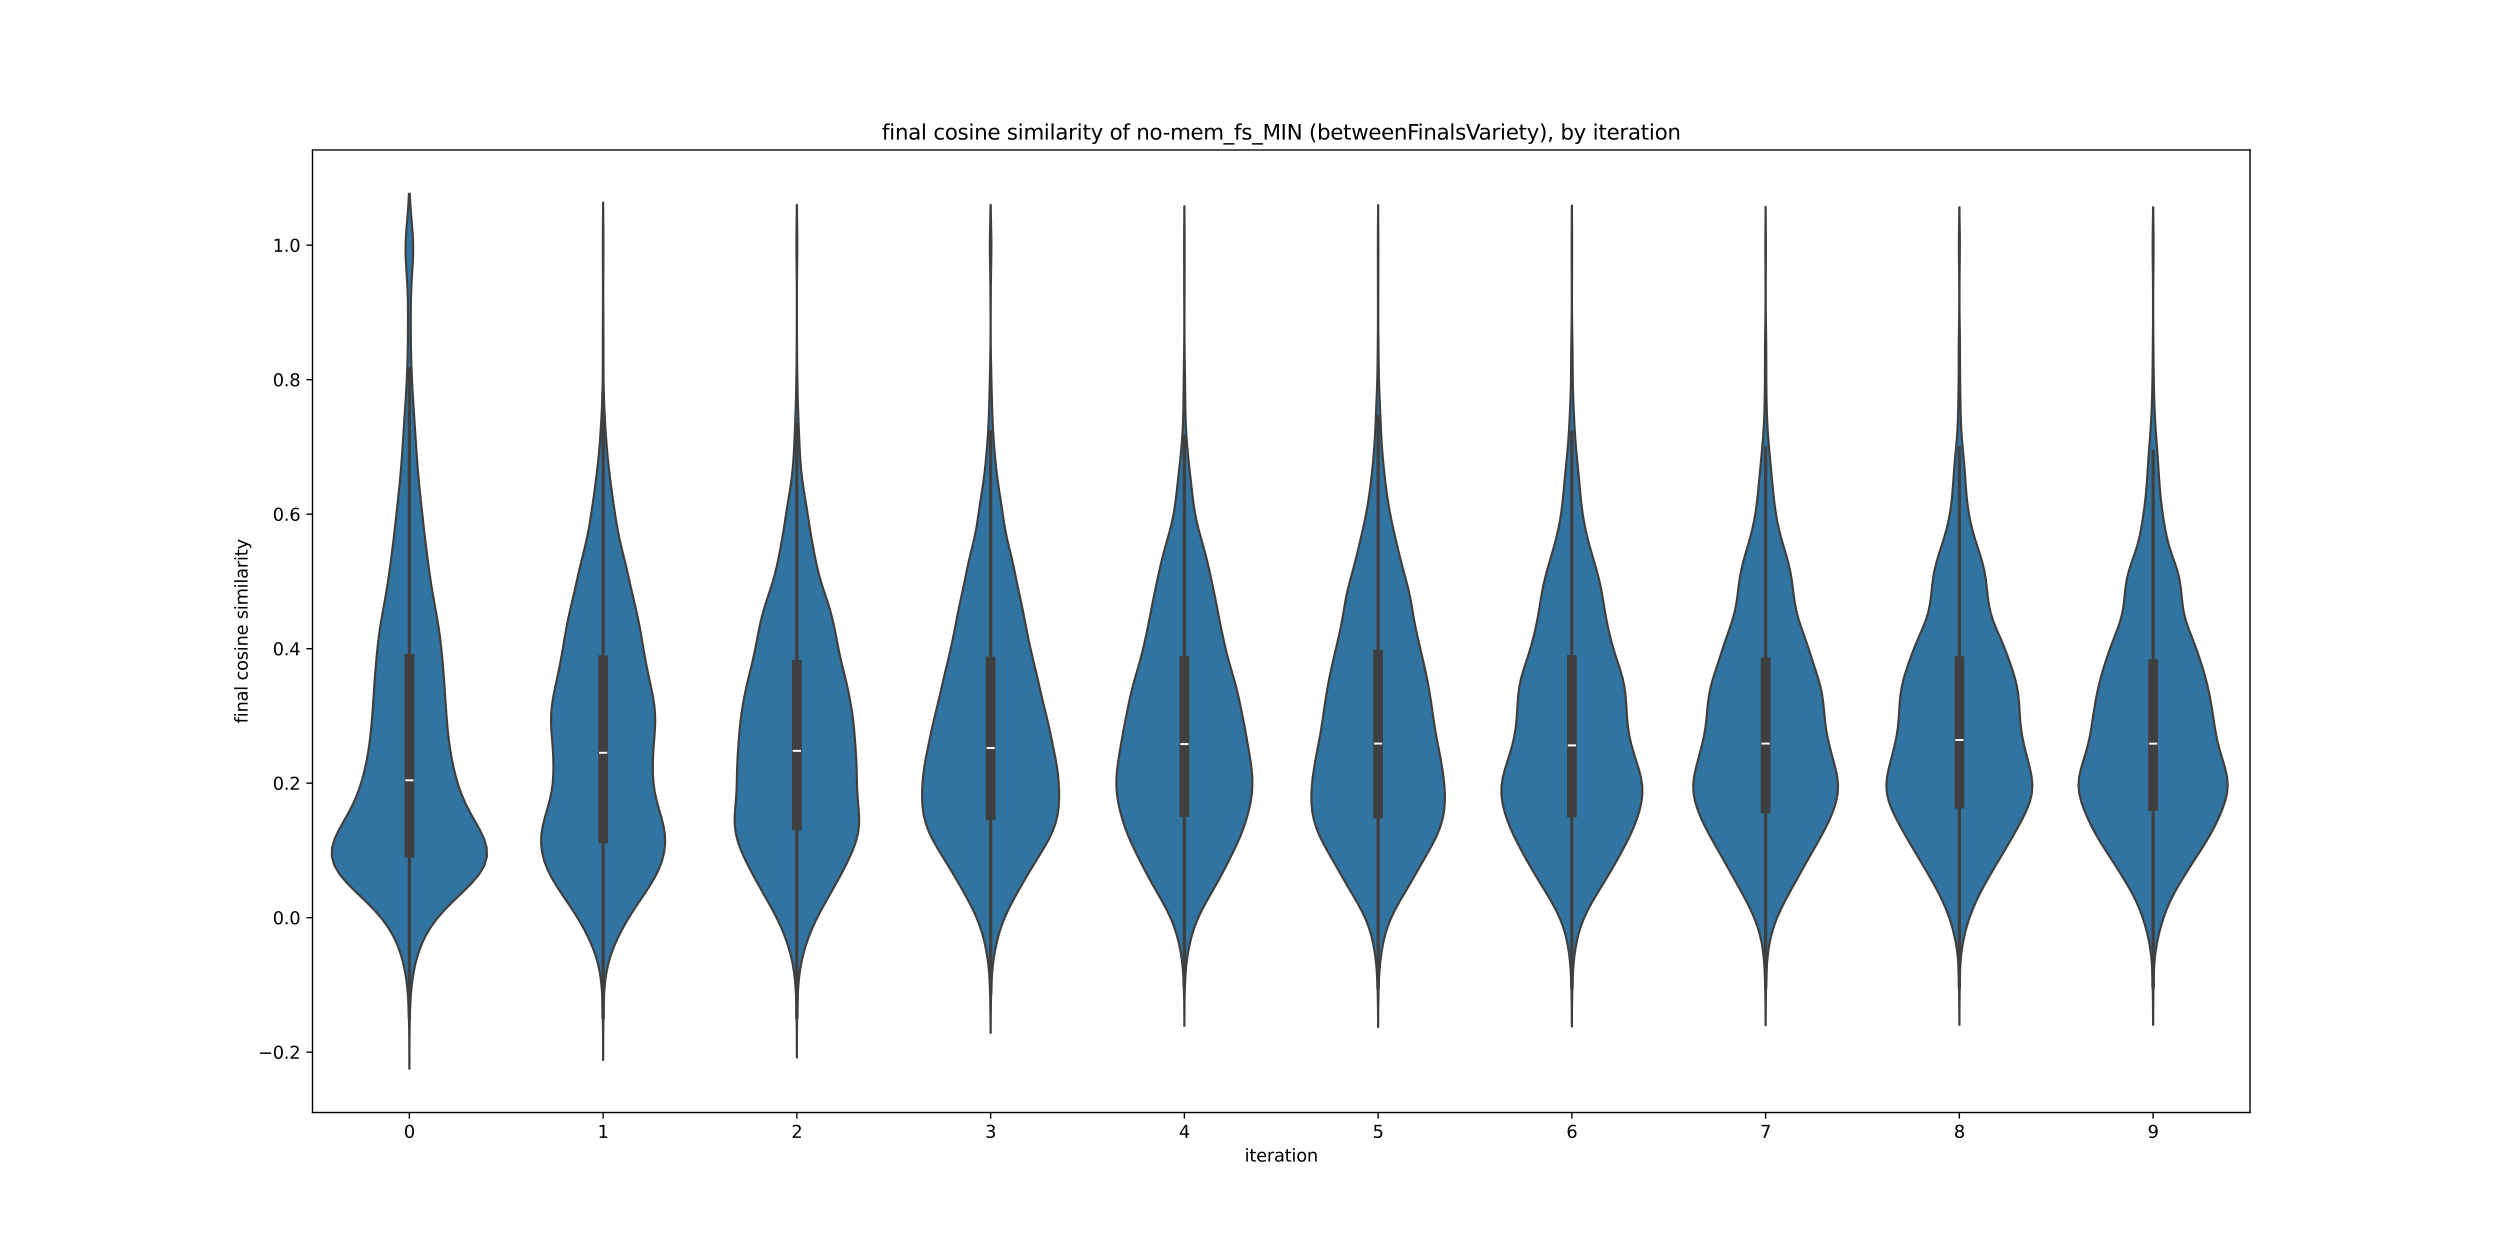 <?xml version="1.0" encoding="utf-8" standalone="no"?>
<!DOCTYPE svg PUBLIC "-//W3C//DTD SVG 1.1//EN"
  "http://www.w3.org/Graphics/SVG/1.1/DTD/svg11.dtd">
<svg xmlns:xlink="http://www.w3.org/1999/xlink" width="1440pt" height="720pt" viewBox="0 0 1440 720" xmlns="http://www.w3.org/2000/svg" version="1.1">
 <defs>
  <style type="text/css">*{stroke-linejoin: round; stroke-linecap: butt}</style>
 </defs>
 <g id="figure_1">
  <g id="patch_1">
   <path d="M 0 720 
L 1440 720 
L 1440 0 
L 0 0 
z
" style="fill: #ffffff"/>
  </g>
  <g id="axes_1">
   <g id="patch_2">
    <path d="M 180 640.8 
L 1296 640.8 
L 1296 86.4 
L 180 86.4 
z
" style="fill: #ffffff"/>
   </g>
   <g id="PolyCollection_1">
    <defs>
     <path id="m6522dbe403" d="M 235.807 -104.4 
L 235.793 -104.4 
L 235.784 -109.491 
L 235.77 -114.582 
L 235.745 -119.673 
L 235.703 -124.764 
L 235.635 -129.855 
L 235.525 -134.945 
L 235.35 -140.036 
L 235.078 -145.127 
L 234.672 -150.218 
L 234.088 -155.309 
L 233.281 -160.4 
L 232.196 -165.491 
L 230.77 -170.582 
L 228.923 -175.673 
L 226.555 -180.764 
L 223.556 -185.855 
L 219.835 -190.945 
L 215.379 -196.036 
L 210.324 -201.127 
L 205.001 -206.218 
L 199.912 -211.309 
L 195.622 -216.4 
L 192.612 -221.491 
L 191.16 -226.582 
L 191.279 -231.673 
L 192.737 -236.764 
L 195.127 -241.855 
L 197.971 -246.945 
L 200.84 -252.036 
L 203.441 -257.127 
L 205.649 -262.218 
L 207.474 -267.309 
L 208.986 -272.4 
L 210.254 -277.491 
L 211.322 -282.582 
L 212.214 -287.673 
L 212.948 -292.764 
L 213.549 -297.855 
L 214.042 -302.945 
L 214.455 -308.036 
L 214.815 -313.127 
L 215.15 -318.218 
L 215.485 -323.309 
L 215.84 -328.4 
L 216.228 -333.491 
L 216.653 -338.582 
L 217.123 -343.673 
L 217.655 -348.764 
L 218.277 -353.855 
L 219.009 -358.945 
L 219.848 -364.036 
L 220.76 -369.127 
L 221.687 -374.218 
L 222.574 -379.309 
L 223.392 -384.4 
L 224.142 -389.491 
L 224.842 -394.582 
L 225.511 -399.673 
L 226.156 -404.764 
L 226.776 -409.855 
L 227.368 -414.945 
L 227.936 -420.036 
L 228.493 -425.127 
L 229.045 -430.218 
L 229.591 -435.309 
L 230.115 -440.4 
L 230.598 -445.491 
L 231.032 -450.582 
L 231.419 -455.673 
L 231.774 -460.764 
L 232.112 -465.855 
L 232.445 -470.945 
L 232.777 -476.036 
L 233.11 -481.127 
L 233.438 -486.218 
L 233.756 -491.309 
L 234.051 -496.4 
L 234.313 -501.491 
L 234.533 -506.582 
L 234.706 -511.673 
L 234.833 -516.764 
L 234.919 -521.855 
L 234.972 -526.945 
L 235 -532.036 
L 235.007 -537.127 
L 234.984 -542.218 
L 234.91 -547.309 
L 234.758 -552.4 
L 234.517 -557.491 
L 234.208 -562.582 
L 233.892 -567.673 
L 233.665 -572.764 
L 233.612 -577.855 
L 233.771 -582.945 
L 234.108 -588.036 
L 234.537 -593.127 
L 234.958 -598.218 
L 235.299 -603.309 
L 235.535 -608.4 
L 236.065 -608.4 
L 236.065 -608.4 
L 236.301 -603.309 
L 236.642 -598.218 
L 237.063 -593.127 
L 237.492 -588.036 
L 237.829 -582.945 
L 237.988 -577.855 
L 237.935 -572.764 
L 237.708 -567.673 
L 237.392 -562.582 
L 237.083 -557.491 
L 236.842 -552.4 
L 236.69 -547.309 
L 236.616 -542.218 
L 236.593 -537.127 
L 236.6 -532.036 
L 236.628 -526.945 
L 236.681 -521.855 
L 236.767 -516.764 
L 236.894 -511.673 
L 237.067 -506.582 
L 237.287 -501.491 
L 237.549 -496.4 
L 237.844 -491.309 
L 238.162 -486.218 
L 238.49 -481.127 
L 238.823 -476.036 
L 239.155 -470.945 
L 239.488 -465.855 
L 239.826 -460.764 
L 240.181 -455.673 
L 240.568 -450.582 
L 241.002 -445.491 
L 241.485 -440.4 
L 242.009 -435.309 
L 242.555 -430.218 
L 243.107 -425.127 
L 243.664 -420.036 
L 244.232 -414.945 
L 244.824 -409.855 
L 245.444 -404.764 
L 246.089 -399.673 
L 246.758 -394.582 
L 247.458 -389.491 
L 248.208 -384.4 
L 249.026 -379.309 
L 249.913 -374.218 
L 250.84 -369.127 
L 251.752 -364.036 
L 252.591 -358.945 
L 253.323 -353.855 
L 253.945 -348.764 
L 254.477 -343.673 
L 254.947 -338.582 
L 255.372 -333.491 
L 255.76 -328.4 
L 256.115 -323.309 
L 256.45 -318.218 
L 256.785 -313.127 
L 257.145 -308.036 
L 257.558 -302.945 
L 258.051 -297.855 
L 258.652 -292.764 
L 259.386 -287.673 
L 260.278 -282.582 
L 261.346 -277.491 
L 262.614 -272.4 
L 264.126 -267.309 
L 265.951 -262.218 
L 268.159 -257.127 
L 270.76 -252.036 
L 273.629 -246.945 
L 276.473 -241.855 
L 278.863 -236.764 
L 280.321 -231.673 
L 280.44 -226.582 
L 278.988 -221.491 
L 275.978 -216.4 
L 271.688 -211.309 
L 266.599 -206.218 
L 261.276 -201.127 
L 256.221 -196.036 
L 251.765 -190.945 
L 248.044 -185.855 
L 245.045 -180.764 
L 242.677 -175.673 
L 240.83 -170.582 
L 239.404 -165.491 
L 238.319 -160.4 
L 237.512 -155.309 
L 236.928 -150.218 
L 236.522 -145.127 
L 236.25 -140.036 
L 236.075 -134.945 
L 235.965 -129.855 
L 235.897 -124.764 
L 235.855 -119.673 
L 235.83 -114.582 
L 235.816 -109.491 
L 235.807 -104.4 
z
" style="stroke: #3f3f3f; stroke-width: 1.25"/>
    </defs>
    <g clip-path="url(#p8787fee500)">
     <use xlink:href="#m6522dbe403" x="0" y="720" style="fill: #3274a1; stroke: #3f3f3f; stroke-width: 1.25"/>
    </g>
   </g>
   <g id="PolyCollection_2">
    <defs>
     <path id="m2a1afbf5c1" d="M 347.408 -109.463 
L 347.392 -109.463 
L 347.382 -114.452 
L 347.364 -119.441 
L 347.334 -124.429 
L 347.29 -129.418 
L 347.226 -134.407 
L 347.129 -139.395 
L 346.972 -144.384 
L 346.71 -149.372 
L 346.276 -154.361 
L 345.587 -159.35 
L 344.563 -164.338 
L 343.152 -169.327 
L 341.344 -174.315 
L 339.169 -179.304 
L 336.669 -184.293 
L 333.876 -189.281 
L 330.813 -194.27 
L 327.532 -199.259 
L 324.149 -204.247 
L 320.852 -209.236 
L 317.859 -214.224 
L 315.356 -219.213 
L 313.46 -224.202 
L 312.227 -229.19 
L 311.685 -234.179 
L 311.831 -239.168 
L 312.603 -244.156 
L 313.841 -249.145 
L 315.288 -254.133 
L 316.654 -259.122 
L 317.719 -264.111 
L 318.395 -269.099 
L 318.722 -274.088 
L 318.79 -279.076 
L 318.668 -284.065 
L 318.389 -289.054 
L 318.004 -294.042 
L 317.622 -299.031 
L 317.403 -304.02 
L 317.496 -309.008 
L 317.961 -313.997 
L 318.753 -318.985 
L 319.751 -323.974 
L 320.827 -328.963 
L 321.884 -333.951 
L 322.868 -338.94 
L 323.768 -343.928 
L 324.609 -348.917 
L 325.448 -353.906 
L 326.347 -358.894 
L 327.35 -363.883 
L 328.459 -368.872 
L 329.625 -373.86 
L 330.783 -378.849 
L 331.904 -383.837 
L 333.018 -388.826 
L 334.179 -393.815 
L 335.4 -398.803 
L 336.632 -403.792 
L 337.79 -408.78 
L 338.816 -413.769 
L 339.708 -418.758 
L 340.504 -423.746 
L 341.247 -428.735 
L 341.959 -433.724 
L 342.645 -438.712 
L 343.301 -443.701 
L 343.916 -448.689 
L 344.478 -453.678 
L 344.975 -458.667 
L 345.402 -463.655 
L 345.769 -468.644 
L 346.093 -473.632 
L 346.382 -478.621 
L 346.638 -483.61 
L 346.853 -488.598 
L 347.018 -493.587 
L 347.13 -498.576 
L 347.192 -503.564 
L 347.216 -508.553 
L 347.218 -513.541 
L 347.213 -518.53 
L 347.217 -523.519 
L 347.233 -528.507 
L 347.259 -533.496 
L 347.287 -538.485 
L 347.31 -543.473 
L 347.324 -548.462 
L 347.328 -553.45 
L 347.321 -558.439 
L 347.301 -563.428 
L 347.272 -568.416 
L 347.246 -573.405 
L 347.236 -578.393 
L 347.249 -583.382 
L 347.281 -588.371 
L 347.321 -593.359 
L 347.355 -598.348 
L 347.378 -603.337 
L 347.422 -603.337 
L 347.422 -603.337 
L 347.445 -598.348 
L 347.479 -593.359 
L 347.519 -588.371 
L 347.551 -583.382 
L 347.564 -578.393 
L 347.554 -573.405 
L 347.528 -568.416 
L 347.499 -563.428 
L 347.479 -558.439 
L 347.472 -553.45 
L 347.476 -548.462 
L 347.49 -543.473 
L 347.513 -538.485 
L 347.541 -533.496 
L 347.567 -528.507 
L 347.583 -523.519 
L 347.587 -518.53 
L 347.582 -513.541 
L 347.584 -508.553 
L 347.608 -503.564 
L 347.67 -498.576 
L 347.782 -493.587 
L 347.947 -488.598 
L 348.162 -483.61 
L 348.418 -478.621 
L 348.707 -473.632 
L 349.031 -468.644 
L 349.398 -463.655 
L 349.825 -458.667 
L 350.322 -453.678 
L 350.884 -448.689 
L 351.499 -443.701 
L 352.155 -438.712 
L 352.841 -433.724 
L 353.553 -428.735 
L 354.296 -423.746 
L 355.092 -418.758 
L 355.984 -413.769 
L 357.01 -408.78 
L 358.168 -403.792 
L 359.4 -398.803 
L 360.621 -393.815 
L 361.782 -388.826 
L 362.896 -383.837 
L 364.017 -378.849 
L 365.175 -373.86 
L 366.341 -368.872 
L 367.45 -363.883 
L 368.453 -358.894 
L 369.352 -353.906 
L 370.191 -348.917 
L 371.032 -343.928 
L 371.932 -338.94 
L 372.916 -333.951 
L 373.973 -328.963 
L 375.049 -323.974 
L 376.047 -318.985 
L 376.839 -313.997 
L 377.304 -309.008 
L 377.397 -304.02 
L 377.178 -299.031 
L 376.796 -294.042 
L 376.411 -289.054 
L 376.132 -284.065 
L 376.01 -279.076 
L 376.078 -274.088 
L 376.405 -269.099 
L 377.081 -264.111 
L 378.146 -259.122 
L 379.512 -254.133 
L 380.959 -249.145 
L 382.197 -244.156 
L 382.969 -239.168 
L 383.115 -234.179 
L 382.573 -229.19 
L 381.34 -224.202 
L 379.444 -219.213 
L 376.941 -214.224 
L 373.948 -209.236 
L 370.651 -204.247 
L 367.268 -199.259 
L 363.987 -194.27 
L 360.924 -189.281 
L 358.131 -184.293 
L 355.631 -179.304 
L 353.456 -174.315 
L 351.648 -169.327 
L 350.237 -164.338 
L 349.213 -159.35 
L 348.524 -154.361 
L 348.09 -149.372 
L 347.828 -144.384 
L 347.671 -139.395 
L 347.574 -134.407 
L 347.51 -129.418 
L 347.466 -124.429 
L 347.436 -119.441 
L 347.418 -114.452 
L 347.408 -109.463 
z
" style="stroke: #3f3f3f; stroke-width: 1.25"/>
    </defs>
    <g clip-path="url(#p8787fee500)">
     <use xlink:href="#m2a1afbf5c1" x="0" y="720" style="fill: #3274a1; stroke: #3f3f3f; stroke-width: 1.25"/>
    </g>
   </g>
   <g id="PolyCollection_3">
    <defs>
     <path id="mafb4a946dd" d="M 459.006 -110.84 
L 458.994 -110.84 
L 458.985 -115.801 
L 458.97 -120.762 
L 458.944 -125.723 
L 458.903 -130.684 
L 458.835 -135.644 
L 458.725 -140.605 
L 458.553 -145.566 
L 458.288 -150.527 
L 457.887 -155.488 
L 457.293 -160.448 
L 456.45 -165.409 
L 455.32 -170.37 
L 453.896 -175.331 
L 452.181 -180.292 
L 450.179 -185.252 
L 447.89 -190.213 
L 445.341 -195.174 
L 442.607 -200.135 
L 439.794 -205.096 
L 436.997 -210.056 
L 434.274 -215.017 
L 431.654 -219.978 
L 429.184 -224.939 
L 426.961 -229.9 
L 425.132 -234.86 
L 423.853 -239.821 
L 423.218 -244.782 
L 423.176 -249.743 
L 423.512 -254.704 
L 423.937 -259.664 
L 424.245 -264.625 
L 424.406 -269.586 
L 424.513 -274.547 
L 424.668 -279.508 
L 424.912 -284.468 
L 425.229 -289.429 
L 425.593 -294.39 
L 426.005 -299.351 
L 426.505 -304.312 
L 427.138 -309.272 
L 427.92 -314.233 
L 428.842 -319.194 
L 429.889 -324.155 
L 431.046 -329.116 
L 432.262 -334.076 
L 433.457 -339.037 
L 434.561 -343.998 
L 435.561 -348.959 
L 436.506 -353.92 
L 437.49 -358.88 
L 438.609 -363.841 
L 439.935 -368.802 
L 441.47 -373.763 
L 443.122 -378.724 
L 444.735 -383.684 
L 446.17 -388.645 
L 447.386 -393.606 
L 448.438 -398.567 
L 449.402 -403.528 
L 450.315 -408.488 
L 451.166 -413.449 
L 451.951 -418.41 
L 452.707 -423.371 
L 453.488 -428.332 
L 454.308 -433.292 
L 455.119 -438.253 
L 455.842 -443.214 
L 456.424 -448.175 
L 456.862 -453.136 
L 457.191 -458.096 
L 457.454 -463.057 
L 457.683 -468.018 
L 457.893 -472.979 
L 458.087 -477.94 
L 458.262 -482.9 
L 458.413 -487.861 
L 458.538 -492.822 
L 458.642 -497.783 
L 458.732 -502.744 
L 458.809 -507.704 
L 458.869 -512.665 
L 458.91 -517.626 
L 458.933 -522.587 
L 458.944 -527.548 
L 458.952 -532.508 
L 458.961 -537.469 
L 458.971 -542.43 
L 458.977 -547.391 
L 458.973 -552.352 
L 458.951 -557.312 
L 458.906 -562.273 
L 458.844 -567.234 
L 458.783 -572.195 
L 458.747 -577.156 
L 458.755 -582.116 
L 458.802 -587.077 
L 458.867 -592.038 
L 458.926 -596.999 
L 458.965 -601.96 
L 459.035 -601.96 
L 459.035 -601.96 
L 459.074 -596.999 
L 459.133 -592.038 
L 459.198 -587.077 
L 459.245 -582.116 
L 459.253 -577.156 
L 459.217 -572.195 
L 459.156 -567.234 
L 459.094 -562.273 
L 459.049 -557.312 
L 459.027 -552.352 
L 459.023 -547.391 
L 459.029 -542.43 
L 459.039 -537.469 
L 459.048 -532.508 
L 459.056 -527.548 
L 459.067 -522.587 
L 459.09 -517.626 
L 459.131 -512.665 
L 459.191 -507.704 
L 459.268 -502.744 
L 459.358 -497.783 
L 459.462 -492.822 
L 459.587 -487.861 
L 459.738 -482.9 
L 459.913 -477.94 
L 460.107 -472.979 
L 460.317 -468.018 
L 460.546 -463.057 
L 460.809 -458.096 
L 461.138 -453.136 
L 461.576 -448.175 
L 462.158 -443.214 
L 462.881 -438.253 
L 463.692 -433.292 
L 464.512 -428.332 
L 465.293 -423.371 
L 466.049 -418.41 
L 466.834 -413.449 
L 467.685 -408.488 
L 468.598 -403.528 
L 469.562 -398.567 
L 470.614 -393.606 
L 471.83 -388.645 
L 473.265 -383.684 
L 474.878 -378.724 
L 476.53 -373.763 
L 478.065 -368.802 
L 479.391 -363.841 
L 480.51 -358.88 
L 481.494 -353.92 
L 482.439 -348.959 
L 483.439 -343.998 
L 484.543 -339.037 
L 485.738 -334.076 
L 486.954 -329.116 
L 488.111 -324.155 
L 489.158 -319.194 
L 490.08 -314.233 
L 490.862 -309.272 
L 491.495 -304.312 
L 491.995 -299.351 
L 492.407 -294.39 
L 492.771 -289.429 
L 493.088 -284.468 
L 493.332 -279.508 
L 493.487 -274.547 
L 493.594 -269.586 
L 493.755 -264.625 
L 494.063 -259.664 
L 494.488 -254.704 
L 494.824 -249.743 
L 494.782 -244.782 
L 494.147 -239.821 
L 492.868 -234.86 
L 491.039 -229.9 
L 488.816 -224.939 
L 486.346 -219.978 
L 483.726 -215.017 
L 481.003 -210.056 
L 478.206 -205.096 
L 475.393 -200.135 
L 472.659 -195.174 
L 470.11 -190.213 
L 467.821 -185.252 
L 465.819 -180.292 
L 464.104 -175.331 
L 462.68 -170.37 
L 461.55 -165.409 
L 460.707 -160.448 
L 460.113 -155.488 
L 459.712 -150.527 
L 459.447 -145.566 
L 459.275 -140.605 
L 459.165 -135.644 
L 459.097 -130.684 
L 459.056 -125.723 
L 459.03 -120.762 
L 459.015 -115.801 
L 459.006 -110.84 
z
" style="stroke: #3f3f3f; stroke-width: 1.25"/>
    </defs>
    <g clip-path="url(#p8787fee500)">
     <use xlink:href="#mafb4a946dd" x="0" y="720" style="fill: #3274a1; stroke: #3f3f3f; stroke-width: 1.25"/>
    </g>
   </g>
   <g id="PolyCollection_4">
    <defs>
     <path id="mbabd3ad47e" d="M 570.616 -125.077 
L 570.584 -125.077 
L 570.563 -129.893 
L 570.525 -134.71 
L 570.465 -139.527 
L 570.381 -144.343 
L 570.261 -149.16 
L 570.083 -153.977 
L 569.801 -158.794 
L 569.368 -163.61 
L 568.746 -168.427 
L 567.918 -173.244 
L 566.872 -178.061 
L 565.573 -182.877 
L 563.969 -187.694 
L 562.023 -192.511 
L 559.755 -197.327 
L 557.243 -202.144 
L 554.582 -206.961 
L 551.833 -211.778 
L 549.007 -216.594 
L 546.097 -221.411 
L 543.132 -226.228 
L 540.206 -231.045 
L 537.48 -235.861 
L 535.133 -240.678 
L 533.314 -245.495 
L 532.086 -250.311 
L 531.406 -255.128 
L 531.15 -259.945 
L 531.184 -264.762 
L 531.432 -269.578 
L 531.887 -274.395 
L 532.56 -279.212 
L 533.42 -284.029 
L 534.387 -288.845 
L 535.384 -293.662 
L 536.392 -298.479 
L 537.451 -303.295 
L 538.589 -308.112 
L 539.772 -312.929 
L 540.932 -317.746 
L 542.041 -322.562 
L 543.135 -327.379 
L 544.26 -332.196 
L 545.419 -337.013 
L 546.573 -341.829 
L 547.683 -346.646 
L 548.727 -351.463 
L 549.701 -356.279 
L 550.626 -361.096 
L 551.553 -365.913 
L 552.535 -370.73 
L 553.576 -375.546 
L 554.623 -380.363 
L 555.625 -385.18 
L 556.592 -389.997 
L 557.6 -394.813 
L 558.711 -399.63 
L 559.898 -404.447 
L 561.049 -409.263 
L 562.053 -414.08 
L 562.88 -418.897 
L 563.598 -423.714 
L 564.303 -428.53 
L 565.044 -433.347 
L 565.796 -438.164 
L 566.5 -442.981 
L 567.116 -447.797 
L 567.644 -452.614 
L 568.104 -457.431 
L 568.515 -462.248 
L 568.876 -467.064 
L 569.181 -471.881 
L 569.426 -476.698 
L 569.62 -481.514 
L 569.777 -486.331 
L 569.911 -491.148 
L 570.029 -495.965 
L 570.14 -500.781 
L 570.248 -505.598 
L 570.349 -510.415 
L 570.438 -515.232 
L 570.506 -520.048 
L 570.549 -524.865 
L 570.568 -529.682 
L 570.568 -534.498 
L 570.554 -539.315 
L 570.533 -544.132 
L 570.508 -548.949 
L 570.477 -553.765 
L 570.433 -558.582 
L 570.366 -563.399 
L 570.281 -568.216 
L 570.202 -573.032 
L 570.165 -577.849 
L 570.193 -582.666 
L 570.278 -587.482 
L 570.384 -592.299 
L 570.478 -597.116 
L 570.542 -601.933 
L 570.658 -601.933 
L 570.658 -601.933 
L 570.722 -597.116 
L 570.816 -592.299 
L 570.922 -587.482 
L 571.007 -582.666 
L 571.035 -577.849 
L 570.998 -573.032 
L 570.919 -568.216 
L 570.834 -563.399 
L 570.767 -558.582 
L 570.723 -553.765 
L 570.692 -548.949 
L 570.667 -544.132 
L 570.646 -539.315 
L 570.632 -534.498 
L 570.632 -529.682 
L 570.651 -524.865 
L 570.694 -520.048 
L 570.762 -515.232 
L 570.851 -510.415 
L 570.952 -505.598 
L 571.06 -500.781 
L 571.171 -495.965 
L 571.289 -491.148 
L 571.423 -486.331 
L 571.58 -481.514 
L 571.774 -476.698 
L 572.019 -471.881 
L 572.324 -467.064 
L 572.685 -462.248 
L 573.096 -457.431 
L 573.556 -452.614 
L 574.084 -447.797 
L 574.7 -442.981 
L 575.404 -438.164 
L 576.156 -433.347 
L 576.897 -428.53 
L 577.602 -423.714 
L 578.32 -418.897 
L 579.147 -414.08 
L 580.151 -409.263 
L 581.302 -404.447 
L 582.489 -399.63 
L 583.6 -394.813 
L 584.608 -389.997 
L 585.575 -385.18 
L 586.577 -380.363 
L 587.624 -375.546 
L 588.665 -370.73 
L 589.647 -365.913 
L 590.574 -361.096 
L 591.499 -356.279 
L 592.473 -351.463 
L 593.517 -346.646 
L 594.627 -341.829 
L 595.781 -337.013 
L 596.94 -332.196 
L 598.065 -327.379 
L 599.159 -322.562 
L 600.268 -317.746 
L 601.428 -312.929 
L 602.611 -308.112 
L 603.749 -303.295 
L 604.808 -298.479 
L 605.816 -293.662 
L 606.813 -288.845 
L 607.78 -284.029 
L 608.64 -279.212 
L 609.313 -274.395 
L 609.768 -269.578 
L 610.016 -264.762 
L 610.05 -259.945 
L 609.794 -255.128 
L 609.114 -250.311 
L 607.886 -245.495 
L 606.067 -240.678 
L 603.72 -235.861 
L 600.994 -231.045 
L 598.068 -226.228 
L 595.103 -221.411 
L 592.193 -216.594 
L 589.367 -211.778 
L 586.618 -206.961 
L 583.957 -202.144 
L 581.445 -197.327 
L 579.177 -192.511 
L 577.231 -187.694 
L 575.627 -182.877 
L 574.328 -178.061 
L 573.282 -173.244 
L 572.454 -168.427 
L 571.832 -163.61 
L 571.399 -158.794 
L 571.117 -153.977 
L 570.939 -149.16 
L 570.819 -144.343 
L 570.735 -139.527 
L 570.675 -134.71 
L 570.637 -129.893 
L 570.616 -125.077 
z
" style="stroke: #3f3f3f; stroke-width: 1.25"/>
    </defs>
    <g clip-path="url(#p8787fee500)">
     <use xlink:href="#mbabd3ad47e" x="0" y="720" style="fill: #3274a1; stroke: #3f3f3f; stroke-width: 1.25"/>
    </g>
   </g>
   <g id="PolyCollection_5">
    <defs>
     <path id="mdf8af6b48a" d="M 682.209 -129.102 
L 682.191 -129.102 
L 682.178 -133.87 
L 682.15 -138.639 
L 682.1 -143.408 
L 682.011 -148.177 
L 681.863 -152.945 
L 681.623 -157.714 
L 681.253 -162.483 
L 680.715 -167.252 
L 679.978 -172.02 
L 679.014 -176.789 
L 677.786 -181.558 
L 676.243 -186.327 
L 674.338 -191.095 
L 672.069 -195.864 
L 669.509 -200.633 
L 666.791 -205.402 
L 664.062 -210.17 
L 661.428 -214.939 
L 658.912 -219.708 
L 656.48 -224.477 
L 654.108 -229.245 
L 651.84 -234.014 
L 649.767 -238.783 
L 647.957 -243.551 
L 646.414 -248.32 
L 645.116 -253.089 
L 644.079 -257.858 
L 643.363 -262.626 
L 643.027 -267.395 
L 643.083 -272.164 
L 643.481 -276.933 
L 644.119 -281.701 
L 644.884 -286.47 
L 645.696 -291.239 
L 646.53 -296.008 
L 647.399 -300.776 
L 648.315 -305.545 
L 649.268 -310.314 
L 650.249 -315.083 
L 651.293 -319.851 
L 652.459 -324.62 
L 653.769 -329.389 
L 655.159 -334.158 
L 656.522 -338.926 
L 657.78 -343.695 
L 658.927 -348.464 
L 659.991 -353.233 
L 660.997 -358.001 
L 661.958 -362.77 
L 662.886 -367.539 
L 663.811 -372.307 
L 664.763 -377.076 
L 665.754 -381.845 
L 666.773 -386.614 
L 667.815 -391.382 
L 668.906 -396.151 
L 670.091 -400.92 
L 671.387 -405.689 
L 672.743 -410.457 
L 674.054 -415.226 
L 675.208 -419.995 
L 676.147 -424.764 
L 676.885 -429.532 
L 677.49 -434.301 
L 678.037 -439.07 
L 678.575 -443.839 
L 679.112 -448.607 
L 679.635 -453.376 
L 680.126 -458.145 
L 680.569 -462.914 
L 680.947 -467.682 
L 681.243 -472.451 
L 681.451 -477.22 
L 681.581 -481.989 
L 681.66 -486.757 
L 681.715 -491.526 
L 681.771 -496.295 
L 681.836 -501.063 
L 681.907 -505.832 
L 681.977 -510.601 
L 682.038 -515.37 
L 682.088 -520.138 
L 682.126 -524.907 
L 682.149 -529.676 
L 682.157 -534.445 
L 682.15 -539.213 
L 682.134 -543.982 
L 682.117 -548.751 
L 682.105 -553.52 
L 682.098 -558.288 
L 682.091 -563.057 
L 682.079 -567.826 
L 682.065 -572.595 
L 682.059 -577.363 
L 682.07 -582.132 
L 682.097 -586.901 
L 682.132 -591.67 
L 682.162 -596.438 
L 682.182 -601.207 
L 682.218 -601.207 
L 682.218 -601.207 
L 682.238 -596.438 
L 682.268 -591.67 
L 682.303 -586.901 
L 682.33 -582.132 
L 682.341 -577.363 
L 682.335 -572.595 
L 682.321 -567.826 
L 682.309 -563.057 
L 682.302 -558.288 
L 682.295 -553.52 
L 682.283 -548.751 
L 682.266 -543.982 
L 682.25 -539.213 
L 682.243 -534.445 
L 682.251 -529.676 
L 682.274 -524.907 
L 682.312 -520.138 
L 682.362 -515.37 
L 682.423 -510.601 
L 682.493 -505.832 
L 682.564 -501.063 
L 682.629 -496.295 
L 682.685 -491.526 
L 682.74 -486.757 
L 682.819 -481.989 
L 682.949 -477.22 
L 683.157 -472.451 
L 683.453 -467.682 
L 683.831 -462.914 
L 684.274 -458.145 
L 684.765 -453.376 
L 685.288 -448.607 
L 685.825 -443.839 
L 686.363 -439.07 
L 686.91 -434.301 
L 687.515 -429.532 
L 688.253 -424.764 
L 689.192 -419.995 
L 690.346 -415.226 
L 691.657 -410.457 
L 693.013 -405.689 
L 694.309 -400.92 
L 695.494 -396.151 
L 696.585 -391.382 
L 697.627 -386.614 
L 698.646 -381.845 
L 699.637 -377.076 
L 700.589 -372.307 
L 701.514 -367.539 
L 702.442 -362.77 
L 703.403 -358.001 
L 704.409 -353.233 
L 705.473 -348.464 
L 706.62 -343.695 
L 707.878 -338.926 
L 709.241 -334.158 
L 710.631 -329.389 
L 711.941 -324.62 
L 713.107 -319.851 
L 714.151 -315.083 
L 715.132 -310.314 
L 716.085 -305.545 
L 717.001 -300.776 
L 717.87 -296.008 
L 718.704 -291.239 
L 719.516 -286.47 
L 720.281 -281.701 
L 720.919 -276.933 
L 721.317 -272.164 
L 721.373 -267.395 
L 721.037 -262.626 
L 720.321 -257.858 
L 719.284 -253.089 
L 717.986 -248.32 
L 716.443 -243.551 
L 714.633 -238.783 
L 712.56 -234.014 
L 710.292 -229.245 
L 707.92 -224.477 
L 705.488 -219.708 
L 702.972 -214.939 
L 700.338 -210.17 
L 697.609 -205.402 
L 694.891 -200.633 
L 692.331 -195.864 
L 690.062 -191.095 
L 688.157 -186.327 
L 686.614 -181.558 
L 685.386 -176.789 
L 684.422 -172.02 
L 683.685 -167.252 
L 683.147 -162.483 
L 682.777 -157.714 
L 682.537 -152.945 
L 682.389 -148.177 
L 682.3 -143.408 
L 682.25 -138.639 
L 682.222 -133.87 
L 682.209 -129.102 
z
" style="stroke: #3f3f3f; stroke-width: 1.25"/>
    </defs>
    <g clip-path="url(#p8787fee500)">
     <use xlink:href="#mdf8af6b48a" x="0" y="720" style="fill: #3274a1; stroke: #3f3f3f; stroke-width: 1.25"/>
    </g>
   </g>
   <g id="PolyCollection_6">
    <defs>
     <path id="m175ab9307f" d="M 793.814 -128.471 
L 793.786 -128.471 
L 793.767 -133.253 
L 793.732 -138.034 
L 793.674 -142.816 
L 793.585 -147.597 
L 793.448 -152.379 
L 793.237 -157.16 
L 792.917 -161.942 
L 792.456 -166.723 
L 791.826 -171.504 
L 790.993 -176.286 
L 789.894 -181.067 
L 788.447 -185.849 
L 786.583 -190.63 
L 784.302 -195.412 
L 781.696 -200.193 
L 778.913 -204.975 
L 776.1 -209.756 
L 773.335 -214.538 
L 770.611 -219.319 
L 767.882 -224.101 
L 765.144 -228.882 
L 762.492 -233.664 
L 760.108 -238.445 
L 758.16 -243.227 
L 756.737 -248.008 
L 755.834 -252.79 
L 755.398 -257.571 
L 755.356 -262.353 
L 755.621 -267.134 
L 756.11 -271.916 
L 756.76 -276.697 
L 757.541 -281.478 
L 758.43 -286.26 
L 759.37 -291.041 
L 760.277 -295.823 
L 761.094 -300.604 
L 761.824 -305.386 
L 762.515 -310.167 
L 763.214 -314.949 
L 763.958 -319.73 
L 764.774 -324.512 
L 765.686 -329.293 
L 766.691 -334.075 
L 767.76 -338.856 
L 768.861 -343.638 
L 769.977 -348.419 
L 771.085 -353.201 
L 772.135 -357.982 
L 773.068 -362.764 
L 773.887 -367.545 
L 774.683 -372.327 
L 775.592 -377.108 
L 776.688 -381.89 
L 777.938 -386.671 
L 779.238 -391.453 
L 780.5 -396.234 
L 781.697 -401.015 
L 782.849 -405.797 
L 783.974 -410.578 
L 785.067 -415.36 
L 786.103 -420.141 
L 787.051 -424.923 
L 787.893 -429.704 
L 788.629 -434.486 
L 789.276 -439.267 
L 789.854 -444.049 
L 790.379 -448.83 
L 790.854 -453.612 
L 791.274 -458.393 
L 791.634 -463.175 
L 791.931 -467.956 
L 792.173 -472.738 
L 792.382 -477.519 
L 792.582 -482.301 
L 792.787 -487.082 
L 792.991 -491.864 
L 793.177 -496.645 
L 793.325 -501.427 
L 793.429 -506.208 
L 793.5 -510.989 
L 793.553 -515.771 
L 793.601 -520.552 
L 793.648 -525.334 
L 793.689 -530.115 
L 793.716 -534.897 
L 793.726 -539.678 
L 793.722 -544.46 
L 793.712 -549.241 
L 793.703 -554.023 
L 793.697 -558.804 
L 793.689 -563.586 
L 793.677 -568.367 
L 793.665 -573.149 
L 793.662 -577.93 
L 793.675 -582.712 
L 793.702 -587.493 
L 793.735 -592.275 
L 793.763 -597.056 
L 793.783 -601.838 
L 793.817 -601.838 
L 793.817 -601.838 
L 793.837 -597.056 
L 793.865 -592.275 
L 793.898 -587.493 
L 793.925 -582.712 
L 793.938 -577.93 
L 793.935 -573.149 
L 793.923 -568.367 
L 793.911 -563.586 
L 793.903 -558.804 
L 793.897 -554.023 
L 793.888 -549.241 
L 793.878 -544.46 
L 793.874 -539.678 
L 793.884 -534.897 
L 793.911 -530.115 
L 793.952 -525.334 
L 793.999 -520.552 
L 794.047 -515.771 
L 794.1 -510.989 
L 794.171 -506.208 
L 794.275 -501.427 
L 794.423 -496.645 
L 794.609 -491.864 
L 794.813 -487.082 
L 795.018 -482.301 
L 795.218 -477.519 
L 795.427 -472.738 
L 795.669 -467.956 
L 795.966 -463.175 
L 796.326 -458.393 
L 796.746 -453.612 
L 797.221 -448.83 
L 797.746 -444.049 
L 798.324 -439.267 
L 798.971 -434.486 
L 799.707 -429.704 
L 800.549 -424.923 
L 801.497 -420.141 
L 802.533 -415.36 
L 803.626 -410.578 
L 804.751 -405.797 
L 805.903 -401.015 
L 807.1 -396.234 
L 808.362 -391.453 
L 809.662 -386.671 
L 810.912 -381.89 
L 812.008 -377.108 
L 812.917 -372.327 
L 813.713 -367.545 
L 814.532 -362.764 
L 815.465 -357.982 
L 816.515 -353.201 
L 817.623 -348.419 
L 818.739 -343.638 
L 819.84 -338.856 
L 820.909 -334.075 
L 821.914 -329.293 
L 822.826 -324.512 
L 823.642 -319.73 
L 824.386 -314.949 
L 825.085 -310.167 
L 825.776 -305.386 
L 826.506 -300.604 
L 827.323 -295.823 
L 828.23 -291.041 
L 829.17 -286.26 
L 830.059 -281.478 
L 830.84 -276.697 
L 831.49 -271.916 
L 831.979 -267.134 
L 832.244 -262.353 
L 832.202 -257.571 
L 831.766 -252.79 
L 830.863 -248.008 
L 829.44 -243.227 
L 827.492 -238.445 
L 825.108 -233.664 
L 822.456 -228.882 
L 819.718 -224.101 
L 816.989 -219.319 
L 814.265 -214.538 
L 811.5 -209.756 
L 808.687 -204.975 
L 805.904 -200.193 
L 803.298 -195.412 
L 801.017 -190.63 
L 799.153 -185.849 
L 797.706 -181.067 
L 796.607 -176.286 
L 795.774 -171.504 
L 795.144 -166.723 
L 794.683 -161.942 
L 794.363 -157.16 
L 794.152 -152.379 
L 794.015 -147.597 
L 793.926 -142.816 
L 793.868 -138.034 
L 793.833 -133.253 
L 793.814 -128.471 
z
" style="stroke: #3f3f3f; stroke-width: 1.25"/>
    </defs>
    <g clip-path="url(#p8787fee500)">
     <use xlink:href="#m175ab9307f" x="0" y="720" style="fill: #3274a1; stroke: #3f3f3f; stroke-width: 1.25"/>
    </g>
   </g>
   <g id="PolyCollection_7">
    <defs>
     <path id="m18e987125d" d="M 905.414 -128.707 
L 905.386 -128.707 
L 905.368 -133.484 
L 905.337 -138.26 
L 905.285 -143.037 
L 905.208 -147.814 
L 905.09 -152.591 
L 904.908 -157.367 
L 904.629 -162.144 
L 904.218 -166.921 
L 903.64 -171.697 
L 902.852 -176.474 
L 901.79 -181.251 
L 900.377 -186.028 
L 898.556 -190.804 
L 896.323 -195.581 
L 893.745 -200.358 
L 890.935 -205.134 
L 888.019 -209.911 
L 885.108 -214.688 
L 882.275 -219.465 
L 879.542 -224.241 
L 876.904 -229.018 
L 874.367 -233.795 
L 871.986 -238.571 
L 869.843 -243.348 
L 868.002 -248.125 
L 866.502 -252.902 
L 865.404 -257.678 
L 864.821 -262.455 
L 864.871 -267.232 
L 865.573 -272.008 
L 866.792 -276.785 
L 868.285 -281.562 
L 869.805 -286.339 
L 871.161 -291.115 
L 872.244 -295.892 
L 873.021 -300.669 
L 873.532 -305.445 
L 873.867 -310.222 
L 874.15 -314.999 
L 874.53 -319.776 
L 875.165 -324.552 
L 876.17 -329.329 
L 877.531 -334.106 
L 879.093 -338.882 
L 880.65 -343.659 
L 882.069 -348.436 
L 883.329 -353.213 
L 884.456 -357.989 
L 885.454 -362.766 
L 886.321 -367.543 
L 887.1 -372.319 
L 887.891 -377.096 
L 888.797 -381.873 
L 889.875 -386.65 
L 891.12 -391.426 
L 892.484 -396.203 
L 893.891 -400.98 
L 895.255 -405.756 
L 896.504 -410.533 
L 897.598 -415.31 
L 898.526 -420.087 
L 899.289 -424.863 
L 899.902 -429.64 
L 900.401 -434.417 
L 900.842 -439.193 
L 901.28 -443.97 
L 901.739 -448.747 
L 902.213 -453.524 
L 902.676 -458.3 
L 903.102 -463.077 
L 903.472 -467.854 
L 903.781 -472.63 
L 904.039 -477.407 
L 904.264 -482.184 
L 904.469 -486.961 
L 904.649 -491.737 
L 904.791 -496.514 
L 904.884 -501.291 
L 904.935 -506.067 
L 904.965 -510.844 
L 904.998 -515.621 
L 905.05 -520.398 
L 905.122 -525.174 
L 905.202 -529.951 
L 905.273 -534.728 
L 905.322 -539.505 
L 905.345 -544.281 
L 905.349 -549.058 
L 905.342 -553.835 
L 905.329 -558.611 
L 905.312 -563.388 
L 905.29 -568.165 
L 905.271 -572.942 
L 905.263 -577.718 
L 905.274 -582.495 
L 905.301 -587.272 
L 905.334 -592.048 
L 905.363 -596.825 
L 905.382 -601.602 
L 905.418 -601.602 
L 905.418 -601.602 
L 905.437 -596.825 
L 905.466 -592.048 
L 905.499 -587.272 
L 905.526 -582.495 
L 905.537 -577.718 
L 905.529 -572.942 
L 905.51 -568.165 
L 905.488 -563.388 
L 905.471 -558.611 
L 905.458 -553.835 
L 905.451 -549.058 
L 905.455 -544.281 
L 905.478 -539.505 
L 905.527 -534.728 
L 905.598 -529.951 
L 905.678 -525.174 
L 905.75 -520.398 
L 905.802 -515.621 
L 905.835 -510.844 
L 905.865 -506.067 
L 905.916 -501.291 
L 906.009 -496.514 
L 906.151 -491.737 
L 906.331 -486.961 
L 906.536 -482.184 
L 906.761 -477.407 
L 907.019 -472.63 
L 907.328 -467.854 
L 907.698 -463.077 
L 908.124 -458.3 
L 908.587 -453.524 
L 909.061 -448.747 
L 909.52 -443.97 
L 909.958 -439.193 
L 910.399 -434.417 
L 910.898 -429.64 
L 911.511 -424.863 
L 912.274 -420.087 
L 913.202 -415.31 
L 914.296 -410.533 
L 915.545 -405.756 
L 916.909 -400.98 
L 918.316 -396.203 
L 919.68 -391.426 
L 920.925 -386.65 
L 922.003 -381.873 
L 922.909 -377.096 
L 923.7 -372.319 
L 924.479 -367.543 
L 925.346 -362.766 
L 926.344 -357.989 
L 927.471 -353.213 
L 928.731 -348.436 
L 930.15 -343.659 
L 931.707 -338.882 
L 933.269 -334.106 
L 934.63 -329.329 
L 935.635 -324.552 
L 936.27 -319.776 
L 936.65 -314.999 
L 936.933 -310.222 
L 937.268 -305.445 
L 937.779 -300.669 
L 938.556 -295.892 
L 939.639 -291.115 
L 940.995 -286.339 
L 942.515 -281.562 
L 944.008 -276.785 
L 945.227 -272.008 
L 945.929 -267.232 
L 945.979 -262.455 
L 945.396 -257.678 
L 944.298 -252.902 
L 942.798 -248.125 
L 940.957 -243.348 
L 938.814 -238.571 
L 936.433 -233.795 
L 933.896 -229.018 
L 931.258 -224.241 
L 928.525 -219.465 
L 925.692 -214.688 
L 922.781 -209.911 
L 919.865 -205.134 
L 917.055 -200.358 
L 914.477 -195.581 
L 912.244 -190.804 
L 910.423 -186.028 
L 909.01 -181.251 
L 907.948 -176.474 
L 907.16 -171.697 
L 906.582 -166.921 
L 906.171 -162.144 
L 905.892 -157.367 
L 905.71 -152.591 
L 905.592 -147.814 
L 905.515 -143.037 
L 905.463 -138.26 
L 905.432 -133.484 
L 905.414 -128.707 
z
" style="stroke: #3f3f3f; stroke-width: 1.25"/>
    </defs>
    <g clip-path="url(#p8787fee500)">
     <use xlink:href="#m18e987125d" x="0" y="720" style="fill: #3274a1; stroke: #3f3f3f; stroke-width: 1.25"/>
    </g>
   </g>
   <g id="PolyCollection_8">
    <defs>
     <path id="mcdd2933d6f" d="M 1017.014 -129.438 
L 1016.986 -129.438 
L 1016.967 -134.2 
L 1016.933 -138.962 
L 1016.88 -143.724 
L 1016.806 -148.486 
L 1016.704 -153.248 
L 1016.559 -158.01 
L 1016.341 -162.772 
L 1016.001 -167.534 
L 1015.479 -172.296 
L 1014.706 -177.058 
L 1013.624 -181.82 
L 1012.194 -186.582 
L 1010.406 -191.344 
L 1008.291 -196.106 
L 1005.914 -200.867 
L 1003.363 -205.629 
L 1000.726 -210.391 
L 998.068 -215.153 
L 995.415 -219.915 
L 992.748 -224.677 
L 990.044 -229.439 
L 987.325 -234.201 
L 984.67 -238.963 
L 982.177 -243.725 
L 979.923 -248.487 
L 977.979 -253.249 
L 976.459 -258.011 
L 975.518 -262.773 
L 975.283 -267.535 
L 975.738 -272.297 
L 976.708 -277.058 
L 977.941 -281.82 
L 979.232 -286.582 
L 980.447 -291.344 
L 981.496 -296.106 
L 982.314 -300.868 
L 982.899 -305.63 
L 983.341 -310.392 
L 983.806 -315.154 
L 984.471 -319.916 
L 985.454 -324.678 
L 986.764 -329.44 
L 988.288 -334.202 
L 989.864 -338.964 
L 991.401 -343.726 
L 992.946 -348.488 
L 994.579 -353.25 
L 996.273 -358.011 
L 997.86 -362.773 
L 999.158 -367.535 
L 1000.111 -372.297 
L 1000.805 -377.059 
L 1001.397 -381.821 
L 1002.052 -386.583 
L 1002.903 -391.345 
L 1004.01 -396.107 
L 1005.335 -400.869 
L 1006.751 -405.631 
L 1008.114 -410.393 
L 1009.325 -415.155 
L 1010.342 -419.917 
L 1011.17 -424.679 
L 1011.836 -429.441 
L 1012.386 -434.202 
L 1012.872 -438.964 
L 1013.329 -443.726 
L 1013.778 -448.488 
L 1014.223 -453.25 
L 1014.666 -458.012 
L 1015.095 -462.774 
L 1015.489 -467.536 
L 1015.822 -472.298 
L 1016.081 -477.06 
L 1016.268 -481.822 
L 1016.4 -486.584 
L 1016.493 -491.346 
L 1016.558 -496.108 
L 1016.601 -500.87 
L 1016.623 -505.632 
L 1016.629 -510.394 
L 1016.634 -515.155 
L 1016.654 -519.917 
L 1016.702 -524.679 
L 1016.771 -529.441 
L 1016.845 -534.203 
L 1016.902 -538.965 
L 1016.935 -543.727 
L 1016.946 -548.489 
L 1016.942 -553.251 
L 1016.931 -558.013 
L 1016.915 -562.775 
L 1016.893 -567.537 
L 1016.871 -572.299 
L 1016.86 -577.061 
L 1016.868 -581.823 
L 1016.895 -586.585 
L 1016.93 -591.346 
L 1016.961 -596.108 
L 1016.982 -600.87 
L 1017.018 -600.87 
L 1017.018 -600.87 
L 1017.039 -596.108 
L 1017.07 -591.346 
L 1017.105 -586.585 
L 1017.132 -581.823 
L 1017.14 -577.061 
L 1017.129 -572.299 
L 1017.107 -567.537 
L 1017.085 -562.775 
L 1017.069 -558.013 
L 1017.058 -553.251 
L 1017.054 -548.489 
L 1017.065 -543.727 
L 1017.098 -538.965 
L 1017.155 -534.203 
L 1017.229 -529.441 
L 1017.298 -524.679 
L 1017.346 -519.917 
L 1017.366 -515.155 
L 1017.371 -510.394 
L 1017.377 -505.632 
L 1017.399 -500.87 
L 1017.442 -496.108 
L 1017.507 -491.346 
L 1017.6 -486.584 
L 1017.732 -481.822 
L 1017.919 -477.06 
L 1018.178 -472.298 
L 1018.511 -467.536 
L 1018.905 -462.774 
L 1019.334 -458.012 
L 1019.777 -453.25 
L 1020.222 -448.488 
L 1020.671 -443.726 
L 1021.128 -438.964 
L 1021.614 -434.202 
L 1022.164 -429.441 
L 1022.83 -424.679 
L 1023.658 -419.917 
L 1024.675 -415.155 
L 1025.886 -410.393 
L 1027.249 -405.631 
L 1028.665 -400.869 
L 1029.99 -396.107 
L 1031.097 -391.345 
L 1031.948 -386.583 
L 1032.603 -381.821 
L 1033.195 -377.059 
L 1033.889 -372.297 
L 1034.842 -367.535 
L 1036.14 -362.773 
L 1037.727 -358.011 
L 1039.421 -353.25 
L 1041.054 -348.488 
L 1042.599 -343.726 
L 1044.136 -338.964 
L 1045.712 -334.202 
L 1047.236 -329.44 
L 1048.546 -324.678 
L 1049.529 -319.916 
L 1050.194 -315.154 
L 1050.659 -310.392 
L 1051.101 -305.63 
L 1051.686 -300.868 
L 1052.504 -296.106 
L 1053.553 -291.344 
L 1054.768 -286.582 
L 1056.059 -281.82 
L 1057.292 -277.058 
L 1058.262 -272.297 
L 1058.717 -267.535 
L 1058.482 -262.773 
L 1057.541 -258.011 
L 1056.021 -253.249 
L 1054.077 -248.487 
L 1051.823 -243.725 
L 1049.33 -238.963 
L 1046.675 -234.201 
L 1043.956 -229.439 
L 1041.252 -224.677 
L 1038.585 -219.915 
L 1035.932 -215.153 
L 1033.274 -210.391 
L 1030.637 -205.629 
L 1028.086 -200.867 
L 1025.709 -196.106 
L 1023.594 -191.344 
L 1021.806 -186.582 
L 1020.376 -181.82 
L 1019.294 -177.058 
L 1018.521 -172.296 
L 1017.999 -167.534 
L 1017.659 -162.772 
L 1017.441 -158.01 
L 1017.296 -153.248 
L 1017.194 -148.486 
L 1017.12 -143.724 
L 1017.067 -138.962 
L 1017.033 -134.2 
L 1017.014 -129.438 
z
" style="stroke: #3f3f3f; stroke-width: 1.25"/>
    </defs>
    <g clip-path="url(#p8787fee500)">
     <use xlink:href="#mcdd2933d6f" x="0" y="720" style="fill: #3274a1; stroke: #3f3f3f; stroke-width: 1.25"/>
    </g>
   </g>
   <g id="PolyCollection_9">
    <defs>
     <path id="m2a65d01c97" d="M 1128.613 -129.684 
L 1128.587 -129.684 
L 1128.57 -134.441 
L 1128.542 -139.198 
L 1128.502 -143.955 
L 1128.452 -148.712 
L 1128.387 -153.469 
L 1128.285 -158.226 
L 1128.101 -162.983 
L 1127.776 -167.74 
L 1127.255 -172.497 
L 1126.499 -177.254 
L 1125.495 -182.011 
L 1124.24 -186.768 
L 1122.721 -191.525 
L 1120.923 -196.282 
L 1118.846 -201.038 
L 1116.515 -205.795 
L 1113.979 -210.552 
L 1111.296 -215.309 
L 1108.52 -220.066 
L 1105.695 -224.823 
L 1102.864 -229.58 
L 1100.066 -234.337 
L 1097.329 -239.094 
L 1094.671 -243.851 
L 1092.139 -248.608 
L 1089.858 -253.365 
L 1088.036 -258.122 
L 1086.894 -262.879 
L 1086.555 -267.636 
L 1086.958 -272.393 
L 1087.886 -277.15 
L 1089.078 -281.907 
L 1090.323 -286.664 
L 1091.481 -291.421 
L 1092.451 -296.178 
L 1093.167 -300.935 
L 1093.632 -305.692 
L 1093.937 -310.449 
L 1094.233 -315.206 
L 1094.698 -319.963 
L 1095.48 -324.72 
L 1096.633 -329.477 
L 1098.087 -334.234 
L 1099.708 -338.991 
L 1101.43 -343.748 
L 1103.289 -348.505 
L 1105.315 -353.262 
L 1107.39 -358.019 
L 1109.265 -362.776 
L 1110.72 -367.533 
L 1111.706 -372.29 
L 1112.341 -377.047 
L 1112.834 -381.804 
L 1113.406 -386.561 
L 1114.23 -391.318 
L 1115.382 -396.075 
L 1116.805 -400.832 
L 1118.347 -405.589 
L 1119.842 -410.346 
L 1121.178 -415.103 
L 1122.305 -419.86 
L 1123.213 -424.617 
L 1123.91 -429.374 
L 1124.426 -434.131 
L 1124.818 -438.888 
L 1125.153 -443.645 
L 1125.493 -448.402 
L 1125.873 -453.159 
L 1126.299 -457.916 
L 1126.743 -462.673 
L 1127.155 -467.429 
L 1127.489 -472.186 
L 1127.722 -476.943 
L 1127.867 -481.7 
L 1127.958 -486.457 
L 1128.032 -491.214 
L 1128.104 -495.971 
L 1128.17 -500.728 
L 1128.216 -505.485 
L 1128.236 -510.242 
L 1128.24 -514.999 
L 1128.252 -519.756 
L 1128.292 -524.513 
L 1128.359 -529.27 
L 1128.435 -534.027 
L 1128.497 -538.784 
L 1128.533 -543.541 
L 1128.543 -548.298 
L 1128.534 -553.055 
L 1128.511 -557.812 
L 1128.471 -562.569 
L 1128.416 -567.326 
L 1128.359 -572.083 
L 1128.325 -576.84 
L 1128.335 -581.597 
L 1128.386 -586.354 
L 1128.456 -591.111 
L 1128.52 -595.868 
L 1128.563 -600.625 
L 1128.637 -600.625 
L 1128.637 -600.625 
L 1128.68 -595.868 
L 1128.744 -591.111 
L 1128.814 -586.354 
L 1128.865 -581.597 
L 1128.875 -576.84 
L 1128.841 -572.083 
L 1128.784 -567.326 
L 1128.729 -562.569 
L 1128.689 -557.812 
L 1128.666 -553.055 
L 1128.657 -548.298 
L 1128.667 -543.541 
L 1128.703 -538.784 
L 1128.765 -534.027 
L 1128.841 -529.27 
L 1128.908 -524.513 
L 1128.948 -519.756 
L 1128.96 -514.999 
L 1128.964 -510.242 
L 1128.984 -505.485 
L 1129.03 -500.728 
L 1129.096 -495.971 
L 1129.168 -491.214 
L 1129.242 -486.457 
L 1129.333 -481.7 
L 1129.478 -476.943 
L 1129.711 -472.186 
L 1130.045 -467.429 
L 1130.457 -462.673 
L 1130.901 -457.916 
L 1131.327 -453.159 
L 1131.707 -448.402 
L 1132.047 -443.645 
L 1132.382 -438.888 
L 1132.774 -434.131 
L 1133.29 -429.374 
L 1133.987 -424.617 
L 1134.895 -419.86 
L 1136.022 -415.103 
L 1137.358 -410.346 
L 1138.853 -405.589 
L 1140.395 -400.832 
L 1141.818 -396.075 
L 1142.97 -391.318 
L 1143.794 -386.561 
L 1144.366 -381.804 
L 1144.859 -377.047 
L 1145.494 -372.29 
L 1146.48 -367.533 
L 1147.935 -362.776 
L 1149.81 -358.019 
L 1151.885 -353.262 
L 1153.911 -348.505 
L 1155.77 -343.748 
L 1157.492 -338.991 
L 1159.113 -334.234 
L 1160.567 -329.477 
L 1161.72 -324.72 
L 1162.502 -319.963 
L 1162.967 -315.206 
L 1163.263 -310.449 
L 1163.568 -305.692 
L 1164.033 -300.935 
L 1164.749 -296.178 
L 1165.719 -291.421 
L 1166.877 -286.664 
L 1168.122 -281.907 
L 1169.314 -277.15 
L 1170.242 -272.393 
L 1170.645 -267.636 
L 1170.306 -262.879 
L 1169.164 -258.122 
L 1167.342 -253.365 
L 1165.061 -248.608 
L 1162.529 -243.851 
L 1159.871 -239.094 
L 1157.134 -234.337 
L 1154.336 -229.58 
L 1151.505 -224.823 
L 1148.68 -220.066 
L 1145.904 -215.309 
L 1143.221 -210.552 
L 1140.685 -205.795 
L 1138.354 -201.038 
L 1136.277 -196.282 
L 1134.479 -191.525 
L 1132.96 -186.768 
L 1131.705 -182.011 
L 1130.701 -177.254 
L 1129.945 -172.497 
L 1129.424 -167.74 
L 1129.099 -162.983 
L 1128.915 -158.226 
L 1128.813 -153.469 
L 1128.748 -148.712 
L 1128.698 -143.955 
L 1128.658 -139.198 
L 1128.63 -134.441 
L 1128.613 -129.684 
z
" style="stroke: #3f3f3f; stroke-width: 1.25"/>
    </defs>
    <g clip-path="url(#p8787fee500)">
     <use xlink:href="#m2a65d01c97" x="0" y="720" style="fill: #3274a1; stroke: #3f3f3f; stroke-width: 1.25"/>
    </g>
   </g>
   <g id="PolyCollection_10">
    <defs>
     <path id="m8c658f6a87" d="M 1240.213 -129.641 
L 1240.187 -129.641 
L 1240.169 -134.398 
L 1240.14 -139.156 
L 1240.097 -143.914 
L 1240.038 -148.672 
L 1239.957 -153.43 
L 1239.831 -158.188 
L 1239.618 -162.946 
L 1239.262 -167.703 
L 1238.707 -172.461 
L 1237.916 -177.219 
L 1236.883 -181.977 
L 1235.625 -186.735 
L 1234.142 -191.493 
L 1232.395 -196.25 
L 1230.328 -201.008 
L 1227.921 -205.766 
L 1225.23 -210.524 
L 1222.352 -215.282 
L 1219.368 -220.04 
L 1216.316 -224.798 
L 1213.238 -229.555 
L 1210.222 -234.313 
L 1207.393 -239.071 
L 1204.833 -243.829 
L 1202.551 -248.587 
L 1200.533 -253.345 
L 1198.847 -258.103 
L 1197.68 -262.86 
L 1197.241 -267.618 
L 1197.603 -272.376 
L 1198.625 -277.134 
L 1200.014 -281.892 
L 1201.462 -286.65 
L 1202.752 -291.408 
L 1203.798 -296.165 
L 1204.636 -300.923 
L 1205.37 -305.681 
L 1206.101 -310.439 
L 1206.891 -315.197 
L 1207.778 -319.955 
L 1208.805 -324.713 
L 1210.006 -329.47 
L 1211.371 -334.228 
L 1212.854 -338.986 
L 1214.432 -343.744 
L 1216.14 -348.502 
L 1217.977 -353.26 
L 1219.81 -358.018 
L 1221.405 -362.775 
L 1222.579 -367.533 
L 1223.323 -372.291 
L 1223.81 -377.049 
L 1224.311 -381.807 
L 1225.085 -386.565 
L 1226.272 -391.323 
L 1227.818 -396.08 
L 1229.49 -400.838 
L 1231.022 -405.596 
L 1232.264 -410.354 
L 1233.232 -415.112 
L 1234.032 -419.87 
L 1234.745 -424.628 
L 1235.386 -429.385 
L 1235.93 -434.143 
L 1236.364 -438.901 
L 1236.713 -443.659 
L 1237.02 -448.417 
L 1237.326 -453.175 
L 1237.651 -457.933 
L 1237.999 -462.69 
L 1238.359 -467.448 
L 1238.707 -472.206 
L 1239.015 -476.964 
L 1239.266 -481.722 
L 1239.46 -486.48 
L 1239.608 -491.238 
L 1239.724 -495.995 
L 1239.817 -500.753 
L 1239.888 -505.511 
L 1239.94 -510.269 
L 1239.981 -515.027 
L 1240.019 -519.785 
L 1240.062 -524.543 
L 1240.105 -529.3 
L 1240.141 -534.058 
L 1240.161 -538.816 
L 1240.165 -543.574 
L 1240.157 -548.332 
L 1240.139 -553.09 
L 1240.112 -557.848 
L 1240.071 -562.605 
L 1240.016 -567.363 
L 1239.959 -572.121 
L 1239.926 -576.879 
L 1239.936 -581.637 
L 1239.987 -586.395 
L 1240.057 -591.153 
L 1240.121 -595.91 
L 1240.163 -600.668 
L 1240.237 -600.668 
L 1240.237 -600.668 
L 1240.279 -595.91 
L 1240.343 -591.153 
L 1240.413 -586.395 
L 1240.464 -581.637 
L 1240.474 -576.879 
L 1240.441 -572.121 
L 1240.384 -567.363 
L 1240.329 -562.605 
L 1240.288 -557.848 
L 1240.261 -553.09 
L 1240.243 -548.332 
L 1240.235 -543.574 
L 1240.239 -538.816 
L 1240.259 -534.058 
L 1240.295 -529.3 
L 1240.338 -524.543 
L 1240.381 -519.785 
L 1240.419 -515.027 
L 1240.46 -510.269 
L 1240.512 -505.511 
L 1240.583 -500.753 
L 1240.676 -495.995 
L 1240.792 -491.238 
L 1240.94 -486.48 
L 1241.134 -481.722 
L 1241.385 -476.964 
L 1241.693 -472.206 
L 1242.041 -467.448 
L 1242.401 -462.69 
L 1242.749 -457.933 
L 1243.074 -453.175 
L 1243.38 -448.417 
L 1243.687 -443.659 
L 1244.036 -438.901 
L 1244.47 -434.143 
L 1245.014 -429.385 
L 1245.655 -424.628 
L 1246.368 -419.87 
L 1247.168 -415.112 
L 1248.136 -410.354 
L 1249.378 -405.596 
L 1250.91 -400.838 
L 1252.582 -396.08 
L 1254.128 -391.323 
L 1255.315 -386.565 
L 1256.089 -381.807 
L 1256.59 -377.049 
L 1257.077 -372.291 
L 1257.821 -367.533 
L 1258.995 -362.775 
L 1260.59 -358.018 
L 1262.423 -353.26 
L 1264.26 -348.502 
L 1265.968 -343.744 
L 1267.546 -338.986 
L 1269.029 -334.228 
L 1270.394 -329.47 
L 1271.595 -324.713 
L 1272.622 -319.955 
L 1273.509 -315.197 
L 1274.299 -310.439 
L 1275.03 -305.681 
L 1275.764 -300.923 
L 1276.602 -296.165 
L 1277.648 -291.408 
L 1278.938 -286.65 
L 1280.386 -281.892 
L 1281.775 -277.134 
L 1282.797 -272.376 
L 1283.159 -267.618 
L 1282.72 -262.86 
L 1281.553 -258.103 
L 1279.867 -253.345 
L 1277.849 -248.587 
L 1275.567 -243.829 
L 1273.007 -239.071 
L 1270.178 -234.313 
L 1267.162 -229.555 
L 1264.084 -224.798 
L 1261.032 -220.04 
L 1258.048 -215.282 
L 1255.17 -210.524 
L 1252.479 -205.766 
L 1250.072 -201.008 
L 1248.005 -196.25 
L 1246.258 -191.493 
L 1244.775 -186.735 
L 1243.517 -181.977 
L 1242.484 -177.219 
L 1241.693 -172.461 
L 1241.138 -167.703 
L 1240.782 -162.946 
L 1240.569 -158.188 
L 1240.443 -153.43 
L 1240.362 -148.672 
L 1240.303 -143.914 
L 1240.26 -139.156 
L 1240.231 -134.398 
L 1240.213 -129.641 
z
" style="stroke: #3f3f3f; stroke-width: 1.25"/>
    </defs>
    <g clip-path="url(#p8787fee500)">
     <use xlink:href="#m8c658f6a87" x="0" y="720" style="fill: #3274a1; stroke: #3f3f3f; stroke-width: 1.25"/>
    </g>
   </g>
   <g id="matplotlib.axis_1">
    <g id="xtick_1">
     <g id="line2d_1">
      <defs>
       <path id="mc17ceabd67" d="M 0 0 
L 0 3.5 
" style="stroke: #000000; stroke-width: 0.8"/>
      </defs>
      <g>
       <use xlink:href="#mc17ceabd67" x="235.8" y="640.8" style="stroke: #000000; stroke-width: 0.8"/>
      </g>
     </g>
     <g id="text_1">
      <!-- 0 -->
      <g transform="translate(232.619 655.398) scale(0.1 -0.1)">
       <defs>
        <path id="DejaVuSans-30" d="M 2034 4250 
Q 1547 4250 1301 3770 
Q 1056 3291 1056 2328 
Q 1056 1369 1301 889 
Q 1547 409 2034 409 
Q 2525 409 2770 889 
Q 3016 1369 3016 2328 
Q 3016 3291 2770 3770 
Q 2525 4250 2034 4250 
z
M 2034 4750 
Q 2819 4750 3233 4129 
Q 3647 3509 3647 2328 
Q 3647 1150 3233 529 
Q 2819 -91 2034 -91 
Q 1250 -91 836 529 
Q 422 1150 422 2328 
Q 422 3509 836 4129 
Q 1250 4750 2034 4750 
z
" transform="scale(0.016)"/>
       </defs>
       <use xlink:href="#DejaVuSans-30"/>
      </g>
     </g>
    </g>
    <g id="xtick_2">
     <g id="line2d_2">
      <g>
       <use xlink:href="#mc17ceabd67" x="347.4" y="640.8" style="stroke: #000000; stroke-width: 0.8"/>
      </g>
     </g>
     <g id="text_2">
      <!-- 1 -->
      <g transform="translate(344.219 655.398) scale(0.1 -0.1)">
       <defs>
        <path id="DejaVuSans-31" d="M 794 531 
L 1825 531 
L 1825 4091 
L 703 3866 
L 703 4441 
L 1819 4666 
L 2450 4666 
L 2450 531 
L 3481 531 
L 3481 0 
L 794 0 
L 794 531 
z
" transform="scale(0.016)"/>
       </defs>
       <use xlink:href="#DejaVuSans-31"/>
      </g>
     </g>
    </g>
    <g id="xtick_3">
     <g id="line2d_3">
      <g>
       <use xlink:href="#mc17ceabd67" x="459" y="640.8" style="stroke: #000000; stroke-width: 0.8"/>
      </g>
     </g>
     <g id="text_3">
      <!-- 2 -->
      <g transform="translate(455.819 655.398) scale(0.1 -0.1)">
       <defs>
        <path id="DejaVuSans-32" d="M 1228 531 
L 3431 531 
L 3431 0 
L 469 0 
L 469 531 
Q 828 903 1448 1529 
Q 2069 2156 2228 2338 
Q 2531 2678 2651 2914 
Q 2772 3150 2772 3378 
Q 2772 3750 2511 3984 
Q 2250 4219 1831 4219 
Q 1534 4219 1204 4116 
Q 875 4013 500 3803 
L 500 4441 
Q 881 4594 1212 4672 
Q 1544 4750 1819 4750 
Q 2544 4750 2975 4387 
Q 3406 4025 3406 3419 
Q 3406 3131 3298 2873 
Q 3191 2616 2906 2266 
Q 2828 2175 2409 1742 
Q 1991 1309 1228 531 
z
" transform="scale(0.016)"/>
       </defs>
       <use xlink:href="#DejaVuSans-32"/>
      </g>
     </g>
    </g>
    <g id="xtick_4">
     <g id="line2d_4">
      <g>
       <use xlink:href="#mc17ceabd67" x="570.6" y="640.8" style="stroke: #000000; stroke-width: 0.8"/>
      </g>
     </g>
     <g id="text_4">
      <!-- 3 -->
      <g transform="translate(567.419 655.398) scale(0.1 -0.1)">
       <defs>
        <path id="DejaVuSans-33" d="M 2597 2516 
Q 3050 2419 3304 2112 
Q 3559 1806 3559 1356 
Q 3559 666 3084 287 
Q 2609 -91 1734 -91 
Q 1441 -91 1130 -33 
Q 819 25 488 141 
L 488 750 
Q 750 597 1062 519 
Q 1375 441 1716 441 
Q 2309 441 2620 675 
Q 2931 909 2931 1356 
Q 2931 1769 2642 2001 
Q 2353 2234 1838 2234 
L 1294 2234 
L 1294 2753 
L 1863 2753 
Q 2328 2753 2575 2939 
Q 2822 3125 2822 3475 
Q 2822 3834 2567 4026 
Q 2313 4219 1838 4219 
Q 1578 4219 1281 4162 
Q 984 4106 628 3988 
L 628 4550 
Q 988 4650 1302 4700 
Q 1616 4750 1894 4750 
Q 2613 4750 3031 4423 
Q 3450 4097 3450 3541 
Q 3450 3153 3228 2886 
Q 3006 2619 2597 2516 
z
" transform="scale(0.016)"/>
       </defs>
       <use xlink:href="#DejaVuSans-33"/>
      </g>
     </g>
    </g>
    <g id="xtick_5">
     <g id="line2d_5">
      <g>
       <use xlink:href="#mc17ceabd67" x="682.2" y="640.8" style="stroke: #000000; stroke-width: 0.8"/>
      </g>
     </g>
     <g id="text_5">
      <!-- 4 -->
      <g transform="translate(679.019 655.398) scale(0.1 -0.1)">
       <defs>
        <path id="DejaVuSans-34" d="M 2419 4116 
L 825 1625 
L 2419 1625 
L 2419 4116 
z
M 2253 4666 
L 3047 4666 
L 3047 1625 
L 3713 1625 
L 3713 1100 
L 3047 1100 
L 3047 0 
L 2419 0 
L 2419 1100 
L 313 1100 
L 313 1709 
L 2253 4666 
z
" transform="scale(0.016)"/>
       </defs>
       <use xlink:href="#DejaVuSans-34"/>
      </g>
     </g>
    </g>
    <g id="xtick_6">
     <g id="line2d_6">
      <g>
       <use xlink:href="#mc17ceabd67" x="793.8" y="640.8" style="stroke: #000000; stroke-width: 0.8"/>
      </g>
     </g>
     <g id="text_6">
      <!-- 5 -->
      <g transform="translate(790.619 655.398) scale(0.1 -0.1)">
       <defs>
        <path id="DejaVuSans-35" d="M 691 4666 
L 3169 4666 
L 3169 4134 
L 1269 4134 
L 1269 2991 
Q 1406 3038 1543 3061 
Q 1681 3084 1819 3084 
Q 2600 3084 3056 2656 
Q 3513 2228 3513 1497 
Q 3513 744 3044 326 
Q 2575 -91 1722 -91 
Q 1428 -91 1123 -41 
Q 819 9 494 109 
L 494 744 
Q 775 591 1075 516 
Q 1375 441 1709 441 
Q 2250 441 2565 725 
Q 2881 1009 2881 1497 
Q 2881 1984 2565 2268 
Q 2250 2553 1709 2553 
Q 1456 2553 1204 2497 
Q 953 2441 691 2322 
L 691 4666 
z
" transform="scale(0.016)"/>
       </defs>
       <use xlink:href="#DejaVuSans-35"/>
      </g>
     </g>
    </g>
    <g id="xtick_7">
     <g id="line2d_7">
      <g>
       <use xlink:href="#mc17ceabd67" x="905.4" y="640.8" style="stroke: #000000; stroke-width: 0.8"/>
      </g>
     </g>
     <g id="text_7">
      <!-- 6 -->
      <g transform="translate(902.219 655.398) scale(0.1 -0.1)">
       <defs>
        <path id="DejaVuSans-36" d="M 2113 2584 
Q 1688 2584 1439 2293 
Q 1191 2003 1191 1497 
Q 1191 994 1439 701 
Q 1688 409 2113 409 
Q 2538 409 2786 701 
Q 3034 994 3034 1497 
Q 3034 2003 2786 2293 
Q 2538 2584 2113 2584 
z
M 3366 4563 
L 3366 3988 
Q 3128 4100 2886 4159 
Q 2644 4219 2406 4219 
Q 1781 4219 1451 3797 
Q 1122 3375 1075 2522 
Q 1259 2794 1537 2939 
Q 1816 3084 2150 3084 
Q 2853 3084 3261 2657 
Q 3669 2231 3669 1497 
Q 3669 778 3244 343 
Q 2819 -91 2113 -91 
Q 1303 -91 875 529 
Q 447 1150 447 2328 
Q 447 3434 972 4092 
Q 1497 4750 2381 4750 
Q 2619 4750 2861 4703 
Q 3103 4656 3366 4563 
z
" transform="scale(0.016)"/>
       </defs>
       <use xlink:href="#DejaVuSans-36"/>
      </g>
     </g>
    </g>
    <g id="xtick_8">
     <g id="line2d_8">
      <g>
       <use xlink:href="#mc17ceabd67" x="1017" y="640.8" style="stroke: #000000; stroke-width: 0.8"/>
      </g>
     </g>
     <g id="text_8">
      <!-- 7 -->
      <g transform="translate(1013.819 655.398) scale(0.1 -0.1)">
       <defs>
        <path id="DejaVuSans-37" d="M 525 4666 
L 3525 4666 
L 3525 4397 
L 1831 0 
L 1172 0 
L 2766 4134 
L 525 4134 
L 525 4666 
z
" transform="scale(0.016)"/>
       </defs>
       <use xlink:href="#DejaVuSans-37"/>
      </g>
     </g>
    </g>
    <g id="xtick_9">
     <g id="line2d_9">
      <g>
       <use xlink:href="#mc17ceabd67" x="1128.6" y="640.8" style="stroke: #000000; stroke-width: 0.8"/>
      </g>
     </g>
     <g id="text_9">
      <!-- 8 -->
      <g transform="translate(1125.419 655.398) scale(0.1 -0.1)">
       <defs>
        <path id="DejaVuSans-38" d="M 2034 2216 
Q 1584 2216 1326 1975 
Q 1069 1734 1069 1313 
Q 1069 891 1326 650 
Q 1584 409 2034 409 
Q 2484 409 2743 651 
Q 3003 894 3003 1313 
Q 3003 1734 2745 1975 
Q 2488 2216 2034 2216 
z
M 1403 2484 
Q 997 2584 770 2862 
Q 544 3141 544 3541 
Q 544 4100 942 4425 
Q 1341 4750 2034 4750 
Q 2731 4750 3128 4425 
Q 3525 4100 3525 3541 
Q 3525 3141 3298 2862 
Q 3072 2584 2669 2484 
Q 3125 2378 3379 2068 
Q 3634 1759 3634 1313 
Q 3634 634 3220 271 
Q 2806 -91 2034 -91 
Q 1263 -91 848 271 
Q 434 634 434 1313 
Q 434 1759 690 2068 
Q 947 2378 1403 2484 
z
M 1172 3481 
Q 1172 3119 1398 2916 
Q 1625 2713 2034 2713 
Q 2441 2713 2670 2916 
Q 2900 3119 2900 3481 
Q 2900 3844 2670 4047 
Q 2441 4250 2034 4250 
Q 1625 4250 1398 4047 
Q 1172 3844 1172 3481 
z
" transform="scale(0.016)"/>
       </defs>
       <use xlink:href="#DejaVuSans-38"/>
      </g>
     </g>
    </g>
    <g id="xtick_10">
     <g id="line2d_10">
      <g>
       <use xlink:href="#mc17ceabd67" x="1240.2" y="640.8" style="stroke: #000000; stroke-width: 0.8"/>
      </g>
     </g>
     <g id="text_10">
      <!-- 9 -->
      <g transform="translate(1237.019 655.398) scale(0.1 -0.1)">
       <defs>
        <path id="DejaVuSans-39" d="M 703 97 
L 703 672 
Q 941 559 1184 500 
Q 1428 441 1663 441 
Q 2288 441 2617 861 
Q 2947 1281 2994 2138 
Q 2813 1869 2534 1725 
Q 2256 1581 1919 1581 
Q 1219 1581 811 2004 
Q 403 2428 403 3163 
Q 403 3881 828 4315 
Q 1253 4750 1959 4750 
Q 2769 4750 3195 4129 
Q 3622 3509 3622 2328 
Q 3622 1225 3098 567 
Q 2575 -91 1691 -91 
Q 1453 -91 1209 -44 
Q 966 3 703 97 
z
M 1959 2075 
Q 2384 2075 2632 2365 
Q 2881 2656 2881 3163 
Q 2881 3666 2632 3958 
Q 2384 4250 1959 4250 
Q 1534 4250 1286 3958 
Q 1038 3666 1038 3163 
Q 1038 2656 1286 2365 
Q 1534 2075 1959 2075 
z
" transform="scale(0.016)"/>
       </defs>
       <use xlink:href="#DejaVuSans-39"/>
      </g>
     </g>
    </g>
    <g id="text_11">
     <!-- iteration -->
     <g transform="translate(716.877 669.077) scale(0.1 -0.1)">
      <defs>
       <path id="DejaVuSans-69" d="M 603 3500 
L 1178 3500 
L 1178 0 
L 603 0 
L 603 3500 
z
M 603 4863 
L 1178 4863 
L 1178 4134 
L 603 4134 
L 603 4863 
z
" transform="scale(0.016)"/>
       <path id="DejaVuSans-74" d="M 1172 4494 
L 1172 3500 
L 2356 3500 
L 2356 3053 
L 1172 3053 
L 1172 1153 
Q 1172 725 1289 603 
Q 1406 481 1766 481 
L 2356 481 
L 2356 0 
L 1766 0 
Q 1100 0 847 248 
Q 594 497 594 1153 
L 594 3053 
L 172 3053 
L 172 3500 
L 594 3500 
L 594 4494 
L 1172 4494 
z
" transform="scale(0.016)"/>
       <path id="DejaVuSans-65" d="M 3597 1894 
L 3597 1613 
L 953 1613 
Q 991 1019 1311 708 
Q 1631 397 2203 397 
Q 2534 397 2845 478 
Q 3156 559 3463 722 
L 3463 178 
Q 3153 47 2828 -22 
Q 2503 -91 2169 -91 
Q 1331 -91 842 396 
Q 353 884 353 1716 
Q 353 2575 817 3079 
Q 1281 3584 2069 3584 
Q 2775 3584 3186 3129 
Q 3597 2675 3597 1894 
z
M 3022 2063 
Q 3016 2534 2758 2815 
Q 2500 3097 2075 3097 
Q 1594 3097 1305 2825 
Q 1016 2553 972 2059 
L 3022 2063 
z
" transform="scale(0.016)"/>
       <path id="DejaVuSans-72" d="M 2631 2963 
Q 2534 3019 2420 3045 
Q 2306 3072 2169 3072 
Q 1681 3072 1420 2755 
Q 1159 2438 1159 1844 
L 1159 0 
L 581 0 
L 581 3500 
L 1159 3500 
L 1159 2956 
Q 1341 3275 1631 3429 
Q 1922 3584 2338 3584 
Q 2397 3584 2469 3576 
Q 2541 3569 2628 3553 
L 2631 2963 
z
" transform="scale(0.016)"/>
       <path id="DejaVuSans-61" d="M 2194 1759 
Q 1497 1759 1228 1600 
Q 959 1441 959 1056 
Q 959 750 1161 570 
Q 1363 391 1709 391 
Q 2188 391 2477 730 
Q 2766 1069 2766 1631 
L 2766 1759 
L 2194 1759 
z
M 3341 1997 
L 3341 0 
L 2766 0 
L 2766 531 
Q 2569 213 2275 61 
Q 1981 -91 1556 -91 
Q 1019 -91 701 211 
Q 384 513 384 1019 
Q 384 1609 779 1909 
Q 1175 2209 1959 2209 
L 2766 2209 
L 2766 2266 
Q 2766 2663 2505 2880 
Q 2244 3097 1772 3097 
Q 1472 3097 1187 3025 
Q 903 2953 641 2809 
L 641 3341 
Q 956 3463 1253 3523 
Q 1550 3584 1831 3584 
Q 2591 3584 2966 3190 
Q 3341 2797 3341 1997 
z
" transform="scale(0.016)"/>
       <path id="DejaVuSans-6f" d="M 1959 3097 
Q 1497 3097 1228 2736 
Q 959 2375 959 1747 
Q 959 1119 1226 758 
Q 1494 397 1959 397 
Q 2419 397 2687 759 
Q 2956 1122 2956 1747 
Q 2956 2369 2687 2733 
Q 2419 3097 1959 3097 
z
M 1959 3584 
Q 2709 3584 3137 3096 
Q 3566 2609 3566 1747 
Q 3566 888 3137 398 
Q 2709 -91 1959 -91 
Q 1206 -91 779 398 
Q 353 888 353 1747 
Q 353 2609 779 3096 
Q 1206 3584 1959 3584 
z
" transform="scale(0.016)"/>
       <path id="DejaVuSans-6e" d="M 3513 2113 
L 3513 0 
L 2938 0 
L 2938 2094 
Q 2938 2591 2744 2837 
Q 2550 3084 2163 3084 
Q 1697 3084 1428 2787 
Q 1159 2491 1159 1978 
L 1159 0 
L 581 0 
L 581 3500 
L 1159 3500 
L 1159 2956 
Q 1366 3272 1645 3428 
Q 1925 3584 2291 3584 
Q 2894 3584 3203 3211 
Q 3513 2838 3513 2113 
z
" transform="scale(0.016)"/>
      </defs>
      <use xlink:href="#DejaVuSans-69"/>
      <use xlink:href="#DejaVuSans-74" x="27.783"/>
      <use xlink:href="#DejaVuSans-65" x="66.992"/>
      <use xlink:href="#DejaVuSans-72" x="128.516"/>
      <use xlink:href="#DejaVuSans-61" x="169.629"/>
      <use xlink:href="#DejaVuSans-74" x="230.908"/>
      <use xlink:href="#DejaVuSans-69" x="270.117"/>
      <use xlink:href="#DejaVuSans-6f" x="297.9"/>
      <use xlink:href="#DejaVuSans-6e" x="359.082"/>
     </g>
    </g>
   </g>
   <g id="matplotlib.axis_2">
    <g id="ytick_1">
     <g id="line2d_11">
      <defs>
       <path id="m8178a809e3" d="M 0 0 
L -3.5 0 
" style="stroke: #000000; stroke-width: 0.8"/>
      </defs>
      <g>
       <use xlink:href="#m8178a809e3" x="180" y="606.049" style="stroke: #000000; stroke-width: 0.8"/>
      </g>
     </g>
     <g id="text_12">
      <!-- −0.2 -->
      <g transform="translate(148.717 609.848) scale(0.1 -0.1)">
       <defs>
        <path id="DejaVuSans-2212" d="M 678 2272 
L 4684 2272 
L 4684 1741 
L 678 1741 
L 678 2272 
z
" transform="scale(0.016)"/>
        <path id="DejaVuSans-2e" d="M 684 794 
L 1344 794 
L 1344 0 
L 684 0 
L 684 794 
z
" transform="scale(0.016)"/>
       </defs>
       <use xlink:href="#DejaVuSans-2212"/>
       <use xlink:href="#DejaVuSans-30" x="83.789"/>
       <use xlink:href="#DejaVuSans-2e" x="147.412"/>
       <use xlink:href="#DejaVuSans-32" x="179.199"/>
      </g>
     </g>
    </g>
    <g id="ytick_2">
     <g id="line2d_12">
      <g>
       <use xlink:href="#m8178a809e3" x="180" y="528.577" style="stroke: #000000; stroke-width: 0.8"/>
      </g>
     </g>
     <g id="text_13">
      <!-- 0.0 -->
      <g transform="translate(157.097 532.377) scale(0.1 -0.1)">
       <use xlink:href="#DejaVuSans-30"/>
       <use xlink:href="#DejaVuSans-2e" x="63.623"/>
       <use xlink:href="#DejaVuSans-30" x="95.41"/>
      </g>
     </g>
    </g>
    <g id="ytick_3">
     <g id="line2d_13">
      <g>
       <use xlink:href="#m8178a809e3" x="180" y="451.106" style="stroke: #000000; stroke-width: 0.8"/>
      </g>
     </g>
     <g id="text_14">
      <!-- 0.2 -->
      <g transform="translate(157.097 454.905) scale(0.1 -0.1)">
       <use xlink:href="#DejaVuSans-30"/>
       <use xlink:href="#DejaVuSans-2e" x="63.623"/>
       <use xlink:href="#DejaVuSans-32" x="95.41"/>
      </g>
     </g>
    </g>
    <g id="ytick_4">
     <g id="line2d_14">
      <g>
       <use xlink:href="#m8178a809e3" x="180" y="373.634" style="stroke: #000000; stroke-width: 0.8"/>
      </g>
     </g>
     <g id="text_15">
      <!-- 0.4 -->
      <g transform="translate(157.097 377.434) scale(0.1 -0.1)">
       <use xlink:href="#DejaVuSans-30"/>
       <use xlink:href="#DejaVuSans-2e" x="63.623"/>
       <use xlink:href="#DejaVuSans-34" x="95.41"/>
      </g>
     </g>
    </g>
    <g id="ytick_5">
     <g id="line2d_15">
      <g>
       <use xlink:href="#m8178a809e3" x="180" y="296.163" style="stroke: #000000; stroke-width: 0.8"/>
      </g>
     </g>
     <g id="text_16">
      <!-- 0.6 -->
      <g transform="translate(157.097 299.962) scale(0.1 -0.1)">
       <use xlink:href="#DejaVuSans-30"/>
       <use xlink:href="#DejaVuSans-2e" x="63.623"/>
       <use xlink:href="#DejaVuSans-36" x="95.41"/>
      </g>
     </g>
    </g>
    <g id="ytick_6">
     <g id="line2d_16">
      <g>
       <use xlink:href="#m8178a809e3" x="180" y="218.691" style="stroke: #000000; stroke-width: 0.8"/>
      </g>
     </g>
     <g id="text_17">
      <!-- 0.8 -->
      <g transform="translate(157.097 222.49) scale(0.1 -0.1)">
       <use xlink:href="#DejaVuSans-30"/>
       <use xlink:href="#DejaVuSans-2e" x="63.623"/>
       <use xlink:href="#DejaVuSans-38" x="95.41"/>
      </g>
     </g>
    </g>
    <g id="ytick_7">
     <g id="line2d_17">
      <g>
       <use xlink:href="#m8178a809e3" x="180" y="141.22" style="stroke: #000000; stroke-width: 0.8"/>
      </g>
     </g>
     <g id="text_18">
      <!-- 1.0 -->
      <g transform="translate(157.097 145.019) scale(0.1 -0.1)">
       <use xlink:href="#DejaVuSans-31"/>
       <use xlink:href="#DejaVuSans-2e" x="63.623"/>
       <use xlink:href="#DejaVuSans-30" x="95.41"/>
      </g>
     </g>
    </g>
    <g id="text_19">
     <!-- final cosine similarity -->
     <g transform="translate(142.637 416.667) rotate(-90) scale(0.1 -0.1)">
      <defs>
       <path id="DejaVuSans-66" d="M 2375 4863 
L 2375 4384 
L 1825 4384 
Q 1516 4384 1395 4259 
Q 1275 4134 1275 3809 
L 1275 3500 
L 2222 3500 
L 2222 3053 
L 1275 3053 
L 1275 0 
L 697 0 
L 697 3053 
L 147 3053 
L 147 3500 
L 697 3500 
L 697 3744 
Q 697 4328 969 4595 
Q 1241 4863 1831 4863 
L 2375 4863 
z
" transform="scale(0.016)"/>
       <path id="DejaVuSans-6c" d="M 603 4863 
L 1178 4863 
L 1178 0 
L 603 0 
L 603 4863 
z
" transform="scale(0.016)"/>
       <path id="DejaVuSans-20" transform="scale(0.016)"/>
       <path id="DejaVuSans-63" d="M 3122 3366 
L 3122 2828 
Q 2878 2963 2633 3030 
Q 2388 3097 2138 3097 
Q 1578 3097 1268 2742 
Q 959 2388 959 1747 
Q 959 1106 1268 751 
Q 1578 397 2138 397 
Q 2388 397 2633 464 
Q 2878 531 3122 666 
L 3122 134 
Q 2881 22 2623 -34 
Q 2366 -91 2075 -91 
Q 1284 -91 818 406 
Q 353 903 353 1747 
Q 353 2603 823 3093 
Q 1294 3584 2113 3584 
Q 2378 3584 2631 3529 
Q 2884 3475 3122 3366 
z
" transform="scale(0.016)"/>
       <path id="DejaVuSans-73" d="M 2834 3397 
L 2834 2853 
Q 2591 2978 2328 3040 
Q 2066 3103 1784 3103 
Q 1356 3103 1142 2972 
Q 928 2841 928 2578 
Q 928 2378 1081 2264 
Q 1234 2150 1697 2047 
L 1894 2003 
Q 2506 1872 2764 1633 
Q 3022 1394 3022 966 
Q 3022 478 2636 193 
Q 2250 -91 1575 -91 
Q 1294 -91 989 -36 
Q 684 19 347 128 
L 347 722 
Q 666 556 975 473 
Q 1284 391 1588 391 
Q 1994 391 2212 530 
Q 2431 669 2431 922 
Q 2431 1156 2273 1281 
Q 2116 1406 1581 1522 
L 1381 1569 
Q 847 1681 609 1914 
Q 372 2147 372 2553 
Q 372 3047 722 3315 
Q 1072 3584 1716 3584 
Q 2034 3584 2315 3537 
Q 2597 3491 2834 3397 
z
" transform="scale(0.016)"/>
       <path id="DejaVuSans-6d" d="M 3328 2828 
Q 3544 3216 3844 3400 
Q 4144 3584 4550 3584 
Q 5097 3584 5394 3201 
Q 5691 2819 5691 2113 
L 5691 0 
L 5113 0 
L 5113 2094 
Q 5113 2597 4934 2840 
Q 4756 3084 4391 3084 
Q 3944 3084 3684 2787 
Q 3425 2491 3425 1978 
L 3425 0 
L 2847 0 
L 2847 2094 
Q 2847 2600 2669 2842 
Q 2491 3084 2119 3084 
Q 1678 3084 1418 2786 
Q 1159 2488 1159 1978 
L 1159 0 
L 581 0 
L 581 3500 
L 1159 3500 
L 1159 2956 
Q 1356 3278 1631 3431 
Q 1906 3584 2284 3584 
Q 2666 3584 2933 3390 
Q 3200 3197 3328 2828 
z
" transform="scale(0.016)"/>
       <path id="DejaVuSans-79" d="M 2059 -325 
Q 1816 -950 1584 -1140 
Q 1353 -1331 966 -1331 
L 506 -1331 
L 506 -850 
L 844 -850 
Q 1081 -850 1212 -737 
Q 1344 -625 1503 -206 
L 1606 56 
L 191 3500 
L 800 3500 
L 1894 763 
L 2988 3500 
L 3597 3500 
L 2059 -325 
z
" transform="scale(0.016)"/>
      </defs>
      <use xlink:href="#DejaVuSans-66"/>
      <use xlink:href="#DejaVuSans-69" x="35.205"/>
      <use xlink:href="#DejaVuSans-6e" x="62.988"/>
      <use xlink:href="#DejaVuSans-61" x="126.367"/>
      <use xlink:href="#DejaVuSans-6c" x="187.646"/>
      <use xlink:href="#DejaVuSans-20" x="215.43"/>
      <use xlink:href="#DejaVuSans-63" x="247.217"/>
      <use xlink:href="#DejaVuSans-6f" x="302.197"/>
      <use xlink:href="#DejaVuSans-73" x="363.379"/>
      <use xlink:href="#DejaVuSans-69" x="415.479"/>
      <use xlink:href="#DejaVuSans-6e" x="443.262"/>
      <use xlink:href="#DejaVuSans-65" x="506.641"/>
      <use xlink:href="#DejaVuSans-20" x="568.164"/>
      <use xlink:href="#DejaVuSans-73" x="599.951"/>
      <use xlink:href="#DejaVuSans-69" x="652.051"/>
      <use xlink:href="#DejaVuSans-6d" x="679.834"/>
      <use xlink:href="#DejaVuSans-69" x="777.246"/>
      <use xlink:href="#DejaVuSans-6c" x="805.029"/>
      <use xlink:href="#DejaVuSans-61" x="832.812"/>
      <use xlink:href="#DejaVuSans-72" x="894.092"/>
      <use xlink:href="#DejaVuSans-69" x="935.205"/>
      <use xlink:href="#DejaVuSans-74" x="962.988"/>
      <use xlink:href="#DejaVuSans-79" x="1002.197"/>
     </g>
    </g>
   </g>
   <g id="line2d_18">
    <path d="M 235.8 585.98 
L 235.8 212.318 
" clip-path="url(#p8787fee500)" style="fill: none; stroke: #3f3f3f; stroke-width: 1.875; stroke-linecap: square"/>
   </g>
   <g id="line2d_19">
    <path d="M 235.8 491.098 
L 235.8 379.492 
" clip-path="url(#p8787fee500)" style="fill: none; stroke: #3f3f3f; stroke-width: 5.625; stroke-linecap: square"/>
   </g>
   <g id="line2d_20">
    <path d="M 235.8 449.453 
" clip-path="url(#p8787fee500)" style="fill: none; stroke: #3f3f3f; stroke-width: 1.5; stroke-linecap: square"/>
    <defs>
     <path id="me70ac00b9e" d="M 2.344 0 
L -2.344 -0 
" style="stroke: #ffffff; stroke-width: 1.125"/>
    </defs>
    <g clip-path="url(#p8787fee500)">
     <use xlink:href="#me70ac00b9e" x="235.8" y="449.453" style="fill: #ffffff; stroke: #ffffff; stroke-width: 1.125"/>
    </g>
   </g>
   <g id="line2d_21">
    <path d="M 347.4 585.98 
L 347.4 226.649 
" clip-path="url(#p8787fee500)" style="fill: none; stroke: #3f3f3f; stroke-width: 1.875; stroke-linecap: square"/>
   </g>
   <g id="line2d_22">
    <path d="M 347.4 482.953 
L 347.4 380.285 
" clip-path="url(#p8787fee500)" style="fill: none; stroke: #3f3f3f; stroke-width: 5.625; stroke-linecap: square"/>
   </g>
   <g id="line2d_23">
    <path d="M 347.4 433.591 
" clip-path="url(#p8787fee500)" style="fill: none; stroke: #3f3f3f; stroke-width: 1.5; stroke-linecap: square"/>
    <g clip-path="url(#p8787fee500)">
     <use xlink:href="#me70ac00b9e" x="347.4" y="433.591" style="fill: #ffffff; stroke: #ffffff; stroke-width: 1.125"/>
    </g>
   </g>
   <g id="line2d_24">
    <path d="M 459 585.98 
L 459 244.453 
" clip-path="url(#p8787fee500)" style="fill: none; stroke: #3f3f3f; stroke-width: 1.875; stroke-linecap: square"/>
   </g>
   <g id="line2d_25">
    <path d="M 459 475.523 
L 459 382.948 
" clip-path="url(#p8787fee500)" style="fill: none; stroke: #3f3f3f; stroke-width: 5.625; stroke-linecap: square"/>
   </g>
   <g id="line2d_26">
    <path d="M 459 432.478 
" clip-path="url(#p8787fee500)" style="fill: none; stroke: #3f3f3f; stroke-width: 1.5; stroke-linecap: square"/>
    <g clip-path="url(#p8787fee500)">
     <use xlink:href="#me70ac00b9e" x="459" y="432.478" style="fill: #ffffff; stroke: #ffffff; stroke-width: 1.125"/>
    </g>
   </g>
   <g id="line2d_27">
    <path d="M 570.6 571.771 
L 570.6 248.589 
" clip-path="url(#p8787fee500)" style="fill: none; stroke: #3f3f3f; stroke-width: 1.875; stroke-linecap: square"/>
   </g>
   <g id="line2d_28">
    <path d="M 570.6 469.57 
L 570.6 381.084 
" clip-path="url(#p8787fee500)" style="fill: none; stroke: #3f3f3f; stroke-width: 5.625; stroke-linecap: square"/>
   </g>
   <g id="line2d_29">
    <path d="M 570.6 430.861 
" clip-path="url(#p8787fee500)" style="fill: none; stroke: #3f3f3f; stroke-width: 1.5; stroke-linecap: square"/>
    <g clip-path="url(#p8787fee500)">
     <use xlink:href="#me70ac00b9e" x="570.6" y="430.861" style="fill: #ffffff; stroke: #ffffff; stroke-width: 1.125"/>
    </g>
   </g>
   <g id="line2d_30">
    <path d="M 682.2 568.472 
L 682.2 251.28 
" clip-path="url(#p8787fee500)" style="fill: none; stroke: #3f3f3f; stroke-width: 1.875; stroke-linecap: square"/>
   </g>
   <g id="line2d_31">
    <path d="M 682.2 467.754 
L 682.2 380.562 
" clip-path="url(#p8787fee500)" style="fill: none; stroke: #3f3f3f; stroke-width: 5.625; stroke-linecap: square"/>
   </g>
   <g id="line2d_32">
    <path d="M 682.2 428.579 
" clip-path="url(#p8787fee500)" style="fill: none; stroke: #3f3f3f; stroke-width: 1.5; stroke-linecap: square"/>
    <g clip-path="url(#p8787fee500)">
     <use xlink:href="#me70ac00b9e" x="682.2" y="428.579" style="fill: #ffffff; stroke: #ffffff; stroke-width: 1.125"/>
    </g>
   </g>
   <g id="line2d_33">
    <path d="M 793.8 568.472 
L 793.8 239.866 
" clip-path="url(#p8787fee500)" style="fill: none; stroke: #3f3f3f; stroke-width: 1.875; stroke-linecap: square"/>
   </g>
   <g id="line2d_34">
    <path d="M 793.8 468.594 
L 793.8 377.018 
" clip-path="url(#p8787fee500)" style="fill: none; stroke: #3f3f3f; stroke-width: 5.625; stroke-linecap: square"/>
   </g>
   <g id="line2d_35">
    <path d="M 793.8 428.306 
" clip-path="url(#p8787fee500)" style="fill: none; stroke: #3f3f3f; stroke-width: 1.5; stroke-linecap: square"/>
    <g clip-path="url(#p8787fee500)">
     <use xlink:href="#me70ac00b9e" x="793.8" y="428.306" style="fill: #ffffff; stroke: #ffffff; stroke-width: 1.125"/>
    </g>
   </g>
   <g id="line2d_36">
    <path d="M 905.4 568.472 
L 905.4 248.887 
" clip-path="url(#p8787fee500)" style="fill: none; stroke: #3f3f3f; stroke-width: 1.875; stroke-linecap: square"/>
   </g>
   <g id="line2d_37">
    <path d="M 905.4 467.959 
L 905.4 380.038 
" clip-path="url(#p8787fee500)" style="fill: none; stroke: #3f3f3f; stroke-width: 5.625; stroke-linecap: square"/>
   </g>
   <g id="line2d_38">
    <path d="M 905.4 429.346 
" clip-path="url(#p8787fee500)" style="fill: none; stroke: #3f3f3f; stroke-width: 1.5; stroke-linecap: square"/>
    <g clip-path="url(#p8787fee500)">
     <use xlink:href="#me70ac00b9e" x="905.4" y="429.346" style="fill: #ffffff; stroke: #ffffff; stroke-width: 1.125"/>
    </g>
   </g>
   <g id="line2d_39">
    <path d="M 1017 568.472 
L 1017 258.025 
" clip-path="url(#p8787fee500)" style="fill: none; stroke: #3f3f3f; stroke-width: 1.875; stroke-linecap: square"/>
   </g>
   <g id="line2d_40">
    <path d="M 1017 465.674 
L 1017 381.479 
" clip-path="url(#p8787fee500)" style="fill: none; stroke: #3f3f3f; stroke-width: 5.625; stroke-linecap: square"/>
   </g>
   <g id="line2d_41">
    <path d="M 1017 428.293 
" clip-path="url(#p8787fee500)" style="fill: none; stroke: #3f3f3f; stroke-width: 1.5; stroke-linecap: square"/>
    <g clip-path="url(#p8787fee500)">
     <use xlink:href="#me70ac00b9e" x="1017" y="428.293" style="fill: #ffffff; stroke: #ffffff; stroke-width: 1.125"/>
    </g>
   </g>
   <g id="line2d_42">
    <path d="M 1128.6 568.472 
L 1128.6 258.025 
" clip-path="url(#p8787fee500)" style="fill: none; stroke: #3f3f3f; stroke-width: 1.875; stroke-linecap: square"/>
   </g>
   <g id="line2d_43">
    <path d="M 1128.6 462.906 
L 1128.6 380.862 
" clip-path="url(#p8787fee500)" style="fill: none; stroke: #3f3f3f; stroke-width: 5.625; stroke-linecap: square"/>
   </g>
   <g id="line2d_44">
    <path d="M 1128.6 426.237 
" clip-path="url(#p8787fee500)" style="fill: none; stroke: #3f3f3f; stroke-width: 1.5; stroke-linecap: square"/>
    <g clip-path="url(#p8787fee500)">
     <use xlink:href="#me70ac00b9e" x="1128.6" y="426.237" style="fill: #ffffff; stroke: #ffffff; stroke-width: 1.125"/>
    </g>
   </g>
   <g id="line2d_45">
    <path d="M 1240.2 568.472 
L 1240.2 259.951 
" clip-path="url(#p8787fee500)" style="fill: none; stroke: #3f3f3f; stroke-width: 1.875; stroke-linecap: square"/>
   </g>
   <g id="line2d_46">
    <path d="M 1240.2 464.372 
L 1240.2 382.557 
" clip-path="url(#p8787fee500)" style="fill: none; stroke: #3f3f3f; stroke-width: 5.625; stroke-linecap: square"/>
   </g>
   <g id="line2d_47">
    <path d="M 1240.2 428.326 
" clip-path="url(#p8787fee500)" style="fill: none; stroke: #3f3f3f; stroke-width: 1.5; stroke-linecap: square"/>
    <g clip-path="url(#p8787fee500)">
     <use xlink:href="#me70ac00b9e" x="1240.2" y="428.326" style="fill: #ffffff; stroke: #ffffff; stroke-width: 1.125"/>
    </g>
   </g>
   <g id="patch_3">
    <path d="M 180 640.8 
L 180 86.4 
" style="fill: none; stroke: #000000; stroke-width: 0.8; stroke-linejoin: miter; stroke-linecap: square"/>
   </g>
   <g id="patch_4">
    <path d="M 1296 640.8 
L 1296 86.4 
" style="fill: none; stroke: #000000; stroke-width: 0.8; stroke-linejoin: miter; stroke-linecap: square"/>
   </g>
   <g id="patch_5">
    <path d="M 180 640.8 
L 1296 640.8 
" style="fill: none; stroke: #000000; stroke-width: 0.8; stroke-linejoin: miter; stroke-linecap: square"/>
   </g>
   <g id="patch_6">
    <path d="M 180 86.4 
L 1296 86.4 
" style="fill: none; stroke: #000000; stroke-width: 0.8; stroke-linejoin: miter; stroke-linecap: square"/>
   </g>
   <g id="text_20">
    <!-- final cosine similarity of no-mem_fs_MIN (betweenFinalsVariety), by iteration -->
    <g transform="translate(507.954 80.4) scale(0.12 -0.12)">
     <defs>
      <path id="DejaVuSans-2d" d="M 313 2009 
L 1997 2009 
L 1997 1497 
L 313 1497 
L 313 2009 
z
" transform="scale(0.016)"/>
      <path id="DejaVuSans-5f" d="M 3263 -1063 
L 3263 -1509 
L -63 -1509 
L -63 -1063 
L 3263 -1063 
z
" transform="scale(0.016)"/>
      <path id="DejaVuSans-4d" d="M 628 4666 
L 1569 4666 
L 2759 1491 
L 3956 4666 
L 4897 4666 
L 4897 0 
L 4281 0 
L 4281 4097 
L 3078 897 
L 2444 897 
L 1241 4097 
L 1241 0 
L 628 0 
L 628 4666 
z
" transform="scale(0.016)"/>
      <path id="DejaVuSans-49" d="M 628 4666 
L 1259 4666 
L 1259 0 
L 628 0 
L 628 4666 
z
" transform="scale(0.016)"/>
      <path id="DejaVuSans-4e" d="M 628 4666 
L 1478 4666 
L 3547 763 
L 3547 4666 
L 4159 4666 
L 4159 0 
L 3309 0 
L 1241 3903 
L 1241 0 
L 628 0 
L 628 4666 
z
" transform="scale(0.016)"/>
      <path id="DejaVuSans-28" d="M 1984 4856 
Q 1566 4138 1362 3434 
Q 1159 2731 1159 2009 
Q 1159 1288 1364 580 
Q 1569 -128 1984 -844 
L 1484 -844 
Q 1016 -109 783 600 
Q 550 1309 550 2009 
Q 550 2706 781 3412 
Q 1013 4119 1484 4856 
L 1984 4856 
z
" transform="scale(0.016)"/>
      <path id="DejaVuSans-62" d="M 3116 1747 
Q 3116 2381 2855 2742 
Q 2594 3103 2138 3103 
Q 1681 3103 1420 2742 
Q 1159 2381 1159 1747 
Q 1159 1113 1420 752 
Q 1681 391 2138 391 
Q 2594 391 2855 752 
Q 3116 1113 3116 1747 
z
M 1159 2969 
Q 1341 3281 1617 3432 
Q 1894 3584 2278 3584 
Q 2916 3584 3314 3078 
Q 3713 2572 3713 1747 
Q 3713 922 3314 415 
Q 2916 -91 2278 -91 
Q 1894 -91 1617 61 
Q 1341 213 1159 525 
L 1159 0 
L 581 0 
L 581 4863 
L 1159 4863 
L 1159 2969 
z
" transform="scale(0.016)"/>
      <path id="DejaVuSans-77" d="M 269 3500 
L 844 3500 
L 1563 769 
L 2278 3500 
L 2956 3500 
L 3675 769 
L 4391 3500 
L 4966 3500 
L 4050 0 
L 3372 0 
L 2619 2869 
L 1863 0 
L 1184 0 
L 269 3500 
z
" transform="scale(0.016)"/>
      <path id="DejaVuSans-46" d="M 628 4666 
L 3309 4666 
L 3309 4134 
L 1259 4134 
L 1259 2759 
L 3109 2759 
L 3109 2228 
L 1259 2228 
L 1259 0 
L 628 0 
L 628 4666 
z
" transform="scale(0.016)"/>
      <path id="DejaVuSans-56" d="M 1831 0 
L 50 4666 
L 709 4666 
L 2188 738 
L 3669 4666 
L 4325 4666 
L 2547 0 
L 1831 0 
z
" transform="scale(0.016)"/>
      <path id="DejaVuSans-29" d="M 513 4856 
L 1013 4856 
Q 1481 4119 1714 3412 
Q 1947 2706 1947 2009 
Q 1947 1309 1714 600 
Q 1481 -109 1013 -844 
L 513 -844 
Q 928 -128 1133 580 
Q 1338 1288 1338 2009 
Q 1338 2731 1133 3434 
Q 928 4138 513 4856 
z
" transform="scale(0.016)"/>
      <path id="DejaVuSans-2c" d="M 750 794 
L 1409 794 
L 1409 256 
L 897 -744 
L 494 -744 
L 750 256 
L 750 794 
z
" transform="scale(0.016)"/>
     </defs>
     <use xlink:href="#DejaVuSans-66"/>
     <use xlink:href="#DejaVuSans-69" x="35.205"/>
     <use xlink:href="#DejaVuSans-6e" x="62.988"/>
     <use xlink:href="#DejaVuSans-61" x="126.367"/>
     <use xlink:href="#DejaVuSans-6c" x="187.646"/>
     <use xlink:href="#DejaVuSans-20" x="215.43"/>
     <use xlink:href="#DejaVuSans-63" x="247.217"/>
     <use xlink:href="#DejaVuSans-6f" x="302.197"/>
     <use xlink:href="#DejaVuSans-73" x="363.379"/>
     <use xlink:href="#DejaVuSans-69" x="415.479"/>
     <use xlink:href="#DejaVuSans-6e" x="443.262"/>
     <use xlink:href="#DejaVuSans-65" x="506.641"/>
     <use xlink:href="#DejaVuSans-20" x="568.164"/>
     <use xlink:href="#DejaVuSans-73" x="599.951"/>
     <use xlink:href="#DejaVuSans-69" x="652.051"/>
     <use xlink:href="#DejaVuSans-6d" x="679.834"/>
     <use xlink:href="#DejaVuSans-69" x="777.246"/>
     <use xlink:href="#DejaVuSans-6c" x="805.029"/>
     <use xlink:href="#DejaVuSans-61" x="832.812"/>
     <use xlink:href="#DejaVuSans-72" x="894.092"/>
     <use xlink:href="#DejaVuSans-69" x="935.205"/>
     <use xlink:href="#DejaVuSans-74" x="962.988"/>
     <use xlink:href="#DejaVuSans-79" x="1002.197"/>
     <use xlink:href="#DejaVuSans-20" x="1061.377"/>
     <use xlink:href="#DejaVuSans-6f" x="1093.164"/>
     <use xlink:href="#DejaVuSans-66" x="1154.346"/>
     <use xlink:href="#DejaVuSans-20" x="1189.551"/>
     <use xlink:href="#DejaVuSans-6e" x="1221.338"/>
     <use xlink:href="#DejaVuSans-6f" x="1284.717"/>
     <use xlink:href="#DejaVuSans-2d" x="1347.773"/>
     <use xlink:href="#DejaVuSans-6d" x="1383.857"/>
     <use xlink:href="#DejaVuSans-65" x="1481.27"/>
     <use xlink:href="#DejaVuSans-6d" x="1542.793"/>
     <use xlink:href="#DejaVuSans-5f" x="1640.205"/>
     <use xlink:href="#DejaVuSans-66" x="1690.205"/>
     <use xlink:href="#DejaVuSans-73" x="1725.41"/>
     <use xlink:href="#DejaVuSans-5f" x="1777.51"/>
     <use xlink:href="#DejaVuSans-4d" x="1827.51"/>
     <use xlink:href="#DejaVuSans-49" x="1913.789"/>
     <use xlink:href="#DejaVuSans-4e" x="1943.281"/>
     <use xlink:href="#DejaVuSans-20" x="2018.086"/>
     <use xlink:href="#DejaVuSans-28" x="2049.873"/>
     <use xlink:href="#DejaVuSans-62" x="2088.887"/>
     <use xlink:href="#DejaVuSans-65" x="2152.363"/>
     <use xlink:href="#DejaVuSans-74" x="2213.887"/>
     <use xlink:href="#DejaVuSans-77" x="2253.096"/>
     <use xlink:href="#DejaVuSans-65" x="2334.883"/>
     <use xlink:href="#DejaVuSans-65" x="2396.406"/>
     <use xlink:href="#DejaVuSans-6e" x="2457.93"/>
     <use xlink:href="#DejaVuSans-46" x="2521.309"/>
     <use xlink:href="#DejaVuSans-69" x="2571.578"/>
     <use xlink:href="#DejaVuSans-6e" x="2599.361"/>
     <use xlink:href="#DejaVuSans-61" x="2662.74"/>
     <use xlink:href="#DejaVuSans-6c" x="2724.02"/>
     <use xlink:href="#DejaVuSans-73" x="2751.803"/>
     <use xlink:href="#DejaVuSans-56" x="2803.902"/>
     <use xlink:href="#DejaVuSans-61" x="2864.561"/>
     <use xlink:href="#DejaVuSans-72" x="2925.84"/>
     <use xlink:href="#DejaVuSans-69" x="2966.953"/>
     <use xlink:href="#DejaVuSans-65" x="2994.736"/>
     <use xlink:href="#DejaVuSans-74" x="3056.26"/>
     <use xlink:href="#DejaVuSans-79" x="3095.469"/>
     <use xlink:href="#DejaVuSans-29" x="3154.648"/>
     <use xlink:href="#DejaVuSans-2c" x="3193.662"/>
     <use xlink:href="#DejaVuSans-20" x="3225.449"/>
     <use xlink:href="#DejaVuSans-62" x="3257.236"/>
     <use xlink:href="#DejaVuSans-79" x="3320.713"/>
     <use xlink:href="#DejaVuSans-20" x="3379.893"/>
     <use xlink:href="#DejaVuSans-69" x="3411.68"/>
     <use xlink:href="#DejaVuSans-74" x="3439.463"/>
     <use xlink:href="#DejaVuSans-65" x="3478.672"/>
     <use xlink:href="#DejaVuSans-72" x="3540.195"/>
     <use xlink:href="#DejaVuSans-61" x="3581.309"/>
     <use xlink:href="#DejaVuSans-74" x="3642.588"/>
     <use xlink:href="#DejaVuSans-69" x="3681.797"/>
     <use xlink:href="#DejaVuSans-6f" x="3709.58"/>
     <use xlink:href="#DejaVuSans-6e" x="3770.762"/>
    </g>
   </g>
  </g>
 </g>
 <defs>
  <clipPath id="p8787fee500">
   <rect x="180" y="86.4" width="1116" height="554.4"/>
  </clipPath>
 </defs>
</svg>
